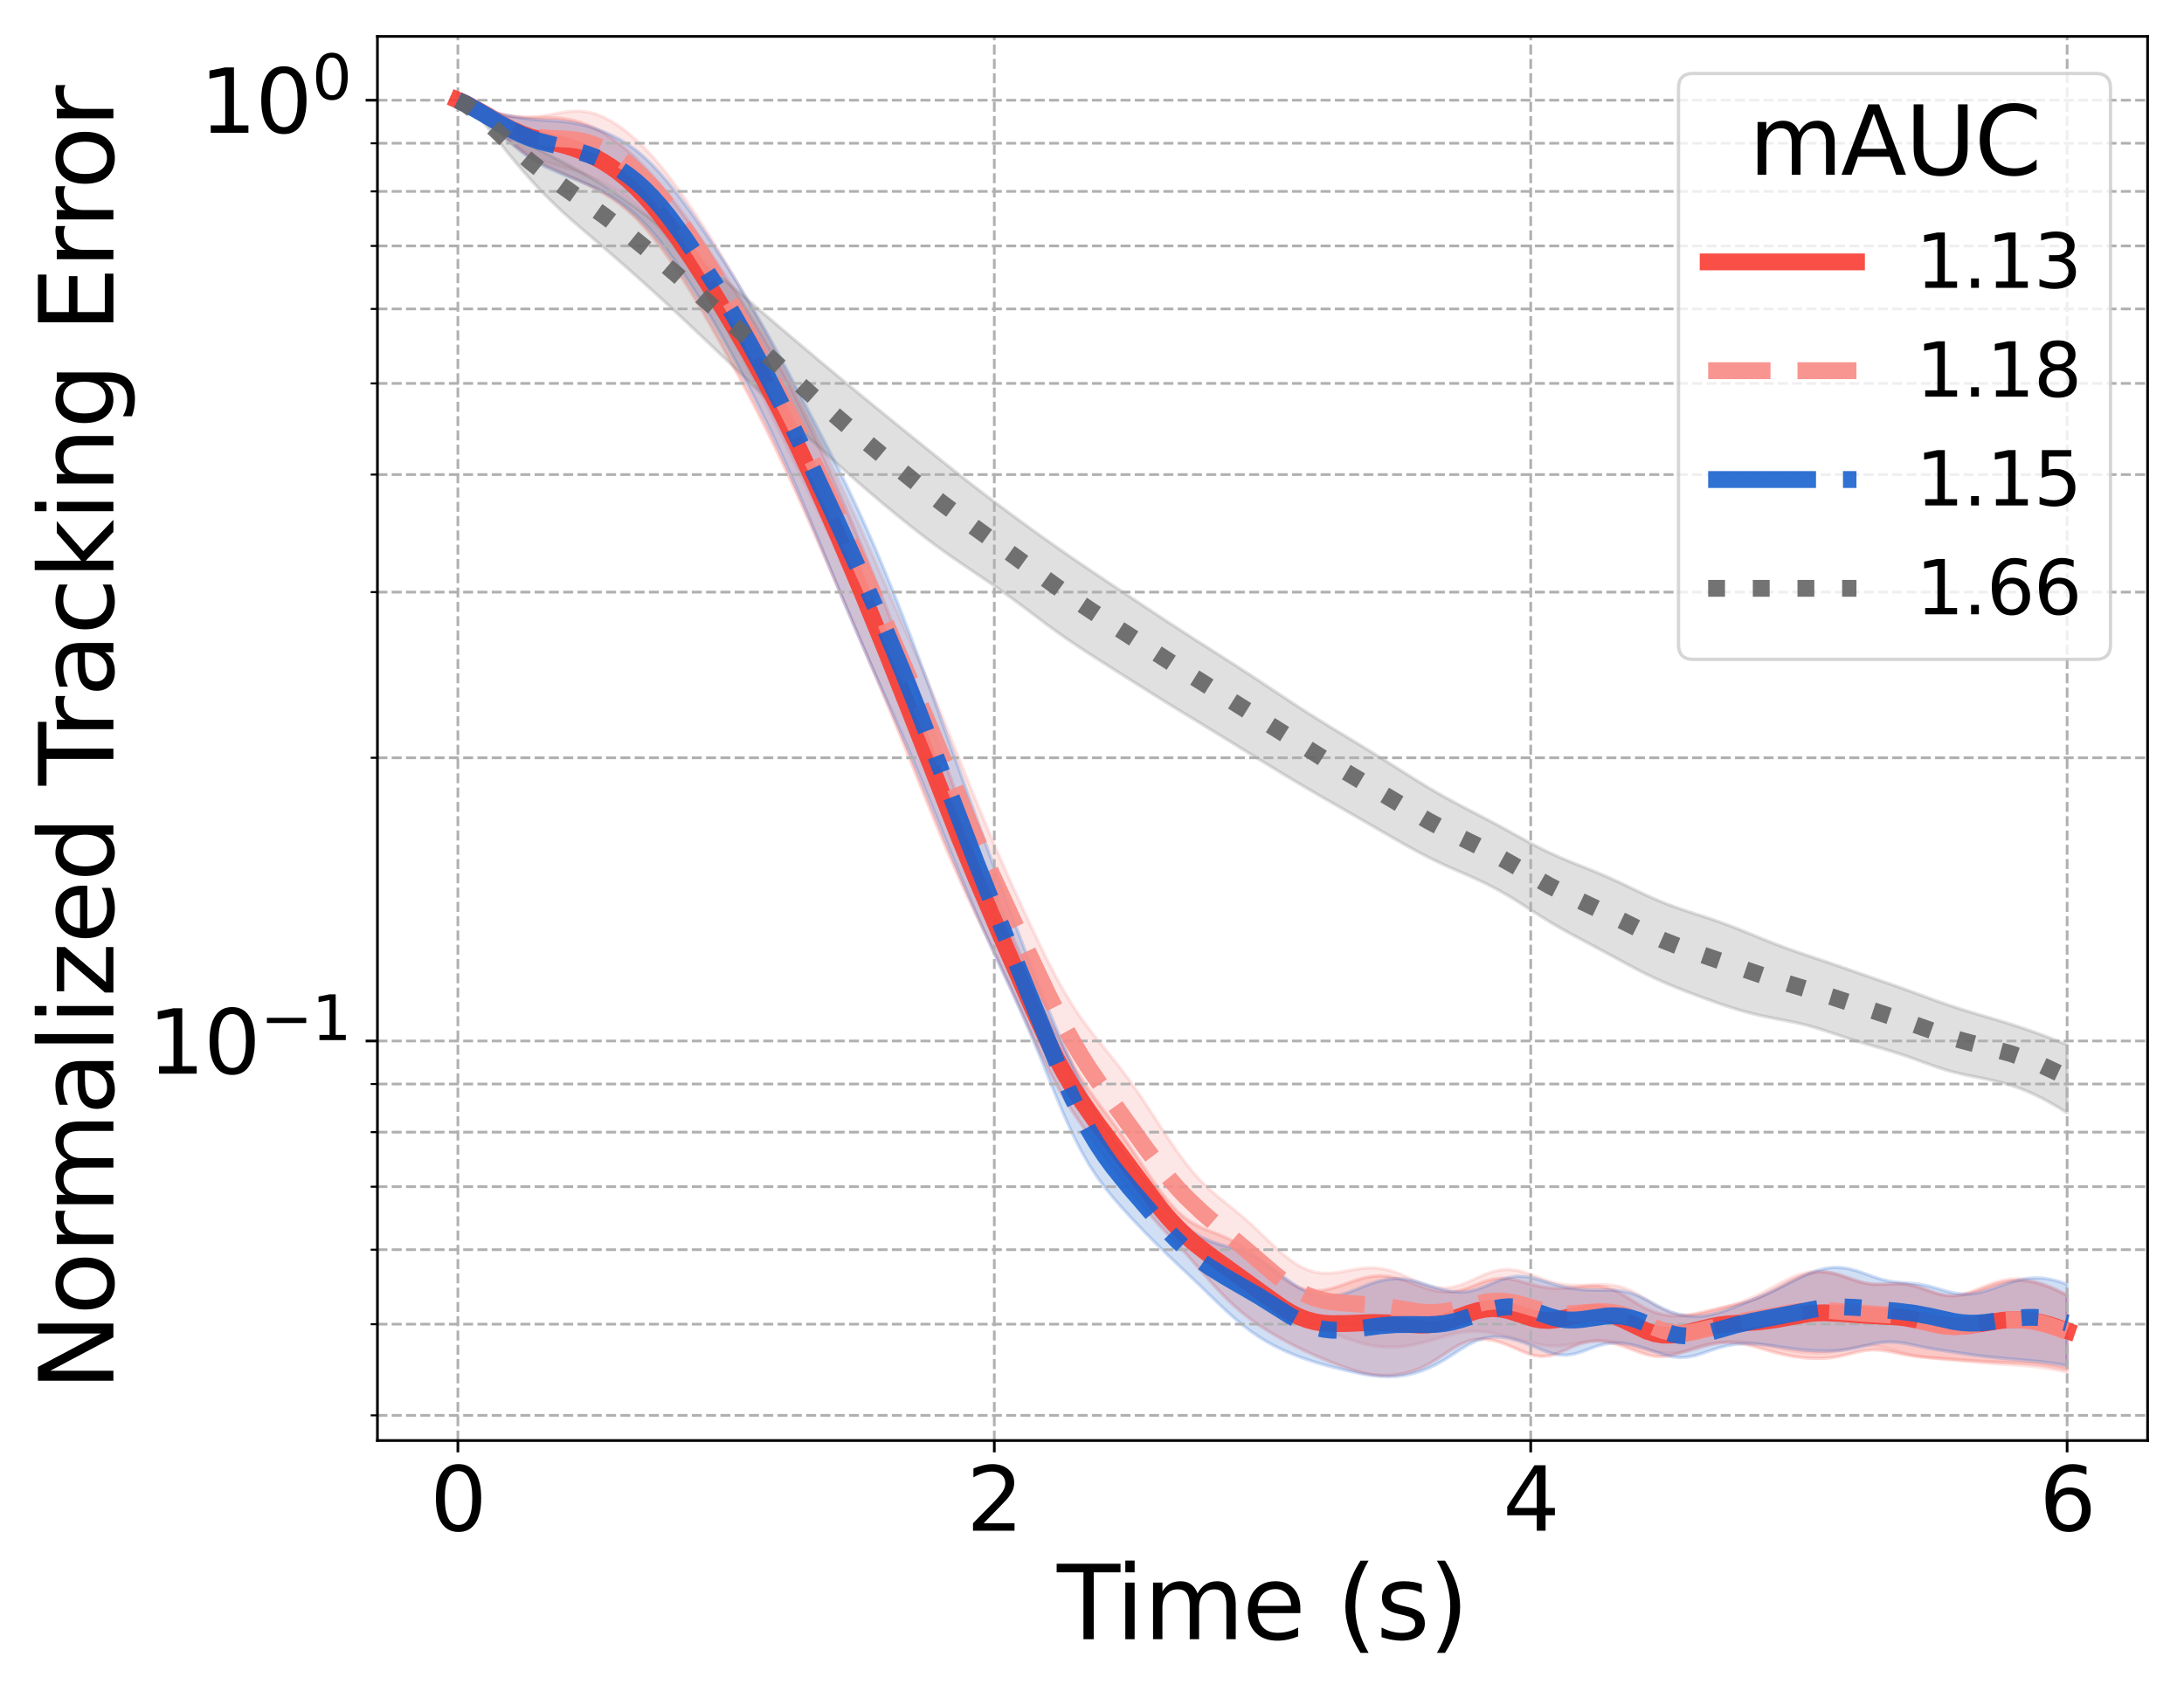 <?xml version="1.0" encoding="utf-8" standalone="no"?>
<!DOCTYPE svg PUBLIC "-//W3C//DTD SVG 1.1//EN"
  "http://www.w3.org/Graphics/SVG/1.1/DTD/svg11.dtd">
<svg xmlns:xlink="http://www.w3.org/1999/xlink" width="648pt" height="504pt" viewBox="0 0 648 504" xmlns="http://www.w3.org/2000/svg" version="1.1">
 <defs>
  <style type="text/css">*{stroke-linejoin: round; stroke-linecap: butt}</style>
 </defs>
 <g id="figure_1">
  <g id="patch_1">
   <path d="M 0 504 
L 648 504 
L 648 0 
L 0 0 
z
" style="fill: #ffffff"/>
  </g>
  <g id="axes_1">
   <g id="patch_2">
    <path d="M 111.984 427.48 
L 637.2 427.48 
L 637.2 10.8 
L 111.984 10.8 
z
" style="fill: #ffffff"/>
   </g>
   <g id="FillBetweenPolyCollection_1">
    <defs>
     <path id="mc23a9d5ef7" d="M 135.858 -474.26 
L 135.858 -474.26 
L 138.257 -472.966 
L 140.656 -471.379 
L 143.056 -469.51 
L 145.455 -467.441 
L 147.854 -465.257 
L 150.254 -463.058 
L 152.653 -460.947 
L 155.052 -459.012 
L 157.452 -457.323 
L 159.851 -455.913 
L 162.25 -454.712 
L 164.65 -453.646 
L 167.049 -452.583 
L 169.448 -451.52 
L 171.848 -450.424 
L 174.247 -449.255 
L 176.646 -448.025 
L 179.046 -446.666 
L 181.445 -445.176 
L 183.844 -443.46 
L 186.244 -441.5 
L 188.643 -439.275 
L 191.042 -436.749 
L 193.442 -433.946 
L 195.841 -430.89 
L 198.241 -427.61 
L 200.64 -424.128 
L 203.039 -420.456 
L 205.439 -416.607 
L 207.838 -412.601 
L 210.237 -408.466 
L 212.637 -404.233 
L 215.036 -399.928 
L 217.435 -395.574 
L 219.835 -391.149 
L 222.234 -386.627 
L 224.633 -381.989 
L 227.033 -377.227 
L 229.432 -372.345 
L 231.831 -367.337 
L 234.231 -362.204 
L 236.63 -356.956 
L 239.029 -351.608 
L 241.429 -346.182 
L 243.828 -340.7 
L 246.227 -335.181 
L 248.627 -329.64 
L 251.026 -324.065 
L 253.425 -318.455 
L 255.825 -312.81 
L 258.224 -307.131 
L 260.623 -301.419 
L 263.023 -295.671 
L 265.422 -289.864 
L 267.821 -283.99 
L 270.221 -278.054 
L 272.62 -272.082 
L 275.019 -266.118 
L 277.419 -260.217 
L 279.818 -254.434 
L 282.217 -248.807 
L 284.617 -243.358 
L 287.016 -238.086 
L 289.415 -232.964 
L 291.815 -227.942 
L 294.214 -222.957 
L 296.613 -217.939 
L 299.013 -212.832 
L 301.412 -207.605 
L 303.812 -202.279 
L 306.211 -196.934 
L 308.61 -191.706 
L 311.01 -186.743 
L 313.409 -182.155 
L 315.808 -177.975 
L 318.208 -174.162 
L 320.607 -170.62 
L 323.006 -167.241 
L 325.406 -163.945 
L 327.805 -160.69 
L 330.204 -157.465 
L 332.604 -154.277 
L 335.003 -151.143 
L 337.402 -148.091 
L 339.802 -145.155 
L 342.201 -142.363 
L 344.6 -139.718 
L 347 -137.174 
L 349.399 -134.641 
L 351.798 -132.032 
L 354.198 -129.324 
L 356.597 -126.568 
L 358.996 -123.841 
L 361.396 -121.22 
L 363.795 -118.759 
L 366.194 -116.49 
L 368.594 -114.425 
L 370.993 -112.552 
L 373.392 -110.851 
L 375.792 -109.289 
L 378.191 -107.837 
L 380.59 -106.472 
L 382.99 -105.186 
L 385.389 -103.977 
L 387.788 -102.844 
L 390.188 -101.775 
L 392.587 -100.755 
L 394.986 -99.774 
L 397.386 -98.836 
L 399.785 -97.965 
L 402.185 -97.196 
L 404.584 -96.569 
L 406.983 -96.116 
L 409.383 -95.861 
L 411.782 -95.817 
L 414.181 -95.991 
L 416.581 -96.394 
L 418.98 -97.043 
L 421.379 -97.957 
L 423.779 -99.145 
L 426.178 -100.576 
L 428.577 -102.159 
L 430.977 -103.732 
L 433.376 -105.095 
L 435.775 -106.072 
L 438.175 -106.575 
L 440.574 -106.614 
L 442.973 -106.255 
L 445.373 -105.577 
L 447.772 -104.665 
L 450.171 -103.62 
L 452.571 -102.593 
L 454.97 -101.797 
L 457.369 -101.45 
L 459.769 -101.664 
L 462.168 -102.387 
L 464.567 -103.421 
L 466.967 -104.499 
L 469.366 -105.374 
L 471.765 -105.896 
L 474.165 -106.025 
L 476.564 -105.8 
L 478.963 -105.294 
L 481.363 -104.575 
L 483.762 -103.713 
L 486.161 -102.809 
L 488.561 -102.021 
L 490.96 -101.523 
L 493.359 -101.433 
L 495.759 -101.758 
L 498.158 -102.399 
L 500.558 -103.205 
L 502.957 -104.019 
L 505.356 -104.726 
L 507.756 -105.253 
L 510.155 -105.569 
L 512.554 -105.66 
L 514.954 -105.525 
L 517.353 -105.175 
L 519.752 -104.64 
L 522.152 -103.98 
L 524.551 -103.27 
L 526.95 -102.591 
L 529.35 -102 
L 531.749 -101.528 
L 534.148 -101.184 
L 536.548 -100.966 
L 538.947 -100.877 
L 541.346 -100.938 
L 543.746 -101.175 
L 546.145 -101.599 
L 548.544 -102.168 
L 550.944 -102.771 
L 553.343 -103.248 
L 555.742 -103.454 
L 558.142 -103.337 
L 560.541 -102.966 
L 562.94 -102.474 
L 565.34 -101.992 
L 567.739 -101.601 
L 570.138 -101.321 
L 572.538 -101.127 
L 574.937 -100.966 
L 577.336 -100.803 
L 579.736 -100.629 
L 582.135 -100.455 
L 584.534 -100.288 
L 586.934 -100.131 
L 589.333 -99.986 
L 591.732 -99.858 
L 594.132 -99.752 
L 596.531 -99.662 
L 598.931 -99.568 
L 601.33 -99.44 
L 603.729 -99.244 
L 606.129 -98.957 
L 608.528 -98.576 
L 610.927 -98.116 
L 613.327 -97.608 
L 613.327 -119.574 
L 613.327 -119.574 
L 610.927 -120.766 
L 608.528 -121.822 
L 606.129 -122.709 
L 603.729 -123.396 
L 601.33 -123.848 
L 598.931 -124.027 
L 596.531 -123.909 
L 594.132 -123.494 
L 591.732 -122.824 
L 589.333 -121.979 
L 586.934 -121.079 
L 584.534 -120.266 
L 582.135 -119.681 
L 579.736 -119.442 
L 577.336 -119.611 
L 574.937 -120.165 
L 572.538 -120.973 
L 570.138 -121.825 
L 567.739 -122.517 
L 565.34 -122.923 
L 562.94 -123.031 
L 560.541 -122.941 
L 558.142 -122.832 
L 555.742 -122.904 
L 553.343 -123.284 
L 550.944 -123.963 
L 548.544 -124.804 
L 546.145 -125.621 
L 543.746 -126.245 
L 541.346 -126.556 
L 538.947 -126.488 
L 536.548 -126.026 
L 534.148 -125.202 
L 531.749 -124.092 
L 529.35 -122.803 
L 526.95 -121.457 
L 524.551 -120.173 
L 522.152 -119.045 
L 519.752 -118.126 
L 517.353 -117.41 
L 514.954 -116.84 
L 512.554 -116.333 
L 510.155 -115.814 
L 507.756 -115.248 
L 505.356 -114.656 
L 502.957 -114.106 
L 500.558 -113.687 
L 498.158 -113.48 
L 495.759 -113.54 
L 493.359 -113.9 
L 490.96 -114.581 
L 488.561 -115.591 
L 486.161 -116.899 
L 483.762 -118.395 
L 481.363 -119.876 
L 478.963 -121.118 
L 476.564 -121.96 
L 474.165 -122.361 
L 471.765 -122.388 
L 469.366 -122.189 
L 466.967 -121.924 
L 464.567 -121.724 
L 462.168 -121.668 
L 459.769 -121.8 
L 457.369 -122.137 
L 454.97 -122.671 
L 452.571 -123.34 
L 450.171 -124.017 
L 447.772 -124.521 
L 445.373 -124.688 
L 442.973 -124.434 
L 440.574 -123.786 
L 438.175 -122.88 
L 435.775 -121.925 
L 433.376 -121.143 
L 430.977 -120.689 
L 428.577 -120.619 
L 426.178 -120.918 
L 423.779 -121.522 
L 421.379 -122.338 
L 418.98 -123.247 
L 416.581 -124.117 
L 414.181 -124.825 
L 411.782 -125.277 
L 409.383 -125.418 
L 406.983 -125.237 
L 404.584 -124.763 
L 402.185 -124.06 
L 399.785 -123.223 
L 397.386 -122.366 
L 394.986 -121.616 
L 392.587 -121.099 
L 390.188 -120.929 
L 387.788 -121.186 
L 385.389 -121.914 
L 382.99 -123.105 
L 380.59 -124.702 
L 378.191 -126.592 
L 375.792 -128.624 
L 373.392 -130.644 
L 370.993 -132.52 
L 368.594 -134.171 
L 366.194 -135.569 
L 363.795 -136.733 
L 361.396 -137.728 
L 358.996 -138.651 
L 356.597 -139.636 
L 354.198 -140.836 
L 351.798 -142.412 
L 349.399 -144.485 
L 347 -147.082 
L 344.6 -150.124 
L 342.201 -153.48 
L 339.802 -157.014 
L 337.402 -160.6 
L 335.003 -164.136 
L 332.604 -167.556 
L 330.204 -170.848 
L 327.805 -174.058 
L 325.406 -177.285 
L 323.006 -180.657 
L 320.607 -184.295 
L 318.208 -188.278 
L 315.808 -192.622 
L 313.409 -197.299 
L 311.01 -202.256 
L 308.61 -207.435 
L 306.211 -212.788 
L 303.812 -218.283 
L 301.412 -223.899 
L 299.013 -229.628 
L 296.613 -235.471 
L 294.214 -241.431 
L 291.815 -247.507 
L 289.415 -253.694 
L 287.016 -259.979 
L 284.617 -266.341 
L 282.217 -272.759 
L 279.818 -279.206 
L 277.419 -285.66 
L 275.019 -292.101 
L 272.62 -298.505 
L 270.221 -304.855 
L 267.821 -311.141 
L 265.422 -317.356 
L 263.023 -323.499 
L 260.623 -329.572 
L 258.224 -335.583 
L 255.825 -341.52 
L 253.425 -347.369 
L 251.026 -353.117 
L 248.627 -358.752 
L 246.227 -364.268 
L 243.828 -369.683 
L 241.429 -374.966 
L 239.029 -380.085 
L 236.63 -385.019 
L 234.231 -389.767 
L 231.831 -394.338 
L 229.432 -398.731 
L 227.033 -402.954 
L 224.633 -407.025 
L 222.234 -410.962 
L 219.835 -414.803 
L 217.435 -418.581 
L 215.036 -422.307 
L 212.637 -426 
L 210.237 -429.641 
L 207.838 -433.206 
L 205.439 -436.668 
L 203.039 -440.01 
L 200.64 -443.217 
L 198.241 -446.284 
L 195.841 -449.202 
L 193.442 -451.971 
L 191.042 -454.575 
L 188.643 -456.997 
L 186.244 -459.22 
L 183.844 -461.221 
L 181.445 -462.992 
L 179.046 -464.547 
L 176.646 -465.871 
L 174.247 -466.958 
L 171.848 -467.805 
L 169.448 -468.42 
L 167.049 -468.829 
L 164.65 -469.045 
L 162.25 -469.106 
L 159.851 -469.101 
L 157.452 -469.098 
L 155.052 -469.182 
L 152.653 -469.391 
L 150.254 -469.732 
L 147.854 -470.237 
L 145.455 -470.909 
L 143.056 -471.706 
L 140.656 -472.568 
L 138.257 -473.459 
L 135.858 -474.26 
z
" style="stroke: #f83c32; stroke-opacity: 0.2"/>
    </defs>
    <g clip-path="url(#pbda26c8b94)">
     <use xlink:href="#mc23a9d5ef7" x="0" y="504" style="fill: #f83c32; fill-opacity: 0.2; stroke: #f83c32; stroke-opacity: 0.2"/>
    </g>
   </g>
   <g id="FillBetweenPolyCollection_2">
    <defs>
     <path id="m3f2d0e4896" d="M 135.858 -474.26 
L 135.858 -474.26 
L 138.257 -472.915 
L 140.656 -471.24 
L 143.056 -469.302 
L 145.455 -467.213 
L 147.854 -465.086 
L 150.254 -463.028 
L 152.653 -461.116 
L 155.052 -459.418 
L 157.452 -457.999 
L 159.851 -456.839 
L 162.25 -455.906 
L 164.65 -455.153 
L 167.049 -454.442 
L 169.448 -453.702 
L 171.848 -452.889 
L 174.247 -451.964 
L 176.646 -450.916 
L 179.046 -449.733 
L 181.445 -448.417 
L 183.844 -446.933 
L 186.244 -445.237 
L 188.643 -443.315 
L 191.042 -441.154 
L 193.442 -438.737 
L 195.841 -436.065 
L 198.241 -433.161 
L 200.64 -430.04 
L 203.039 -426.733 
L 205.439 -423.261 
L 207.838 -419.621 
L 210.237 -415.806 
L 212.637 -411.814 
L 215.036 -407.648 
L 217.435 -403.309 
L 219.835 -398.807 
L 222.234 -394.17 
L 224.633 -389.427 
L 227.033 -384.604 
L 229.432 -379.725 
L 231.831 -374.81 
L 234.231 -369.87 
L 236.63 -364.914 
L 239.029 -359.951 
L 241.429 -354.993 
L 243.828 -349.967 
L 246.227 -344.846 
L 248.627 -339.626 
L 251.026 -334.302 
L 253.425 -328.872 
L 255.825 -323.368 
L 258.224 -317.804 
L 260.623 -312.175 
L 263.023 -306.47 
L 265.422 -300.681 
L 267.821 -294.804 
L 270.221 -288.844 
L 272.62 -282.883 
L 275.019 -276.945 
L 277.419 -271.051 
L 279.818 -265.232 
L 282.217 -259.521 
L 284.617 -253.948 
L 287.016 -248.536 
L 289.415 -243.291 
L 291.815 -238.199 
L 294.214 -233.226 
L 296.613 -228.323 
L 299.013 -223.438 
L 301.412 -218.526 
L 303.812 -213.563 
L 306.211 -208.52 
L 308.61 -203.402 
L 311.01 -198.261 
L 313.409 -193.168 
L 315.808 -188.191 
L 318.208 -183.379 
L 320.607 -178.76 
L 323.006 -174.341 
L 325.406 -170.12 
L 327.805 -166.087 
L 330.204 -162.232 
L 332.604 -158.553 
L 335.003 -155.064 
L 337.402 -151.792 
L 339.802 -148.779 
L 342.201 -146.065 
L 344.6 -143.669 
L 347 -141.577 
L 349.399 -139.732 
L 351.798 -138.04 
L 354.198 -136.386 
L 356.597 -134.666 
L 358.996 -132.817 
L 361.396 -130.833 
L 363.795 -128.758 
L 366.194 -126.658 
L 368.594 -124.591 
L 370.993 -122.597 
L 373.392 -120.695 
L 375.792 -118.89 
L 378.191 -117.183 
L 380.59 -115.585 
L 382.99 -114.113 
L 385.389 -112.786 
L 387.788 -111.6 
L 390.188 -110.528 
L 392.587 -109.529 
L 394.986 -108.569 
L 397.386 -107.639 
L 399.785 -106.754 
L 402.185 -105.949 
L 404.584 -105.262 
L 406.983 -104.728 
L 409.383 -104.376 
L 411.782 -104.218 
L 414.181 -104.254 
L 416.581 -104.475 
L 418.98 -104.862 
L 421.379 -105.389 
L 423.779 -106.027 
L 426.178 -106.735 
L 428.577 -107.452 
L 430.977 -108.102 
L 433.376 -108.605 
L 435.775 -108.898 
L 438.175 -108.954 
L 440.574 -108.778 
L 442.973 -108.401 
L 445.373 -107.872 
L 447.772 -107.245 
L 450.171 -106.577 
L 452.571 -105.926 
L 454.97 -105.351 
L 457.369 -104.905 
L 459.769 -104.637 
L 462.168 -104.595 
L 464.567 -104.796 
L 466.967 -105.196 
L 469.366 -105.672 
L 471.765 -106.067 
L 474.165 -106.249 
L 476.564 -106.16 
L 478.963 -105.813 
L 481.363 -105.273 
L 483.762 -104.621 
L 486.161 -103.949 
L 488.561 -103.337 
L 490.96 -102.849 
L 493.359 -102.532 
L 495.759 -102.429 
L 498.158 -102.577 
L 500.558 -102.977 
L 502.957 -103.571 
L 505.356 -104.257 
L 507.756 -104.916 
L 510.155 -105.449 
L 512.554 -105.792 
L 514.954 -105.917 
L 517.353 -105.824 
L 519.752 -105.537 
L 522.152 -105.103 
L 524.551 -104.587 
L 526.95 -104.055 
L 529.35 -103.562 
L 531.749 -103.142 
L 534.148 -102.813 
L 536.548 -102.588 
L 538.947 -102.487 
L 541.346 -102.544 
L 543.746 -102.792 
L 546.145 -103.229 
L 548.544 -103.788 
L 550.944 -104.324 
L 553.343 -104.658 
L 555.742 -104.653 
L 558.142 -104.3 
L 560.541 -103.704 
L 562.94 -103.017 
L 565.34 -102.366 
L 567.739 -101.822 
L 570.138 -101.402 
L 572.538 -101.078 
L 574.937 -100.808 
L 577.336 -100.567 
L 579.736 -100.344 
L 582.135 -100.135 
L 584.534 -99.932 
L 586.934 -99.73 
L 589.333 -99.53 
L 591.732 -99.341 
L 594.132 -99.171 
L 596.531 -99.017 
L 598.931 -98.863 
L 601.33 -98.682 
L 603.729 -98.447 
L 606.129 -98.138 
L 608.528 -97.754 
L 610.927 -97.309 
L 613.327 -96.824 
L 613.327 -119.733 
L 613.327 -119.733 
L 610.927 -120.974 
L 608.528 -122.09 
L 606.129 -123.039 
L 603.729 -123.786 
L 601.33 -124.293 
L 598.931 -124.524 
L 596.531 -124.447 
L 594.132 -124.058 
L 591.732 -123.387 
L 589.333 -122.506 
L 586.934 -121.531 
L 584.534 -120.603 
L 582.135 -119.873 
L 579.736 -119.474 
L 577.336 -119.489 
L 574.937 -119.925 
L 572.538 -120.681 
L 570.138 -121.566 
L 567.739 -122.357 
L 565.34 -122.888 
L 562.94 -123.1 
L 560.541 -123.051 
L 558.142 -122.898 
L 555.742 -122.854 
L 553.343 -123.098 
L 550.944 -123.678 
L 548.544 -124.497 
L 546.145 -125.373 
L 543.746 -126.125 
L 541.346 -126.614 
L 538.947 -126.755 
L 536.548 -126.513 
L 534.148 -125.902 
L 531.749 -124.976 
L 529.35 -123.821 
L 526.95 -122.542 
L 524.551 -121.243 
L 522.152 -120.01 
L 519.752 -118.894 
L 517.353 -117.907 
L 514.954 -117.027 
L 512.554 -116.222 
L 510.155 -115.474 
L 507.756 -114.797 
L 505.356 -114.233 
L 502.957 -113.842 
L 500.558 -113.699 
L 498.158 -113.882 
L 495.759 -114.458 
L 493.359 -115.45 
L 490.96 -116.788 
L 488.561 -118.307 
L 486.161 -119.792 
L 483.762 -121.057 
L 481.363 -121.985 
L 478.963 -122.54 
L 476.564 -122.766 
L 474.165 -122.769 
L 471.765 -122.673 
L 469.366 -122.59 
L 466.967 -122.6 
L 464.567 -122.761 
L 462.168 -123.128 
L 459.769 -123.733 
L 457.369 -124.551 
L 454.97 -125.475 
L 452.571 -126.341 
L 450.171 -126.987 
L 447.772 -127.287 
L 445.373 -127.175 
L 442.973 -126.655 
L 440.574 -125.799 
L 438.175 -124.737 
L 435.775 -123.636 
L 433.376 -122.673 
L 430.977 -122.005 
L 428.577 -121.734 
L 426.178 -121.893 
L 423.779 -122.448 
L 421.379 -123.311 
L 418.98 -124.351 
L 416.581 -125.422 
L 414.181 -126.385 
L 411.782 -127.131 
L 409.383 -127.596 
L 406.983 -127.76 
L 404.584 -127.649 
L 402.185 -127.327 
L 399.785 -126.891 
L 397.386 -126.461 
L 394.986 -126.169 
L 392.587 -126.14 
L 390.188 -126.472 
L 387.788 -127.218 
L 385.389 -128.388 
L 382.99 -129.955 
L 380.59 -131.859 
L 378.191 -134.012 
L 375.792 -136.301 
L 373.392 -138.613 
L 370.993 -140.854 
L 368.594 -142.974 
L 366.194 -144.971 
L 363.795 -146.896 
L 361.396 -148.838 
L 358.996 -150.913 
L 356.597 -153.229 
L 354.198 -155.857 
L 351.798 -158.818 
L 349.399 -162.079 
L 347 -165.575 
L 344.6 -169.223 
L 342.201 -172.927 
L 339.802 -176.597 
L 337.402 -180.153 
L 335.003 -183.543 
L 332.604 -186.751 
L 330.204 -189.801 
L 327.805 -192.758 
L 325.406 -195.715 
L 323.006 -198.784 
L 320.607 -202.073 
L 318.208 -205.668 
L 315.808 -209.618 
L 313.409 -213.924 
L 311.01 -218.548 
L 308.61 -223.417 
L 306.211 -228.454 
L 303.812 -233.604 
L 301.412 -238.847 
L 299.013 -244.189 
L 296.613 -249.644 
L 294.214 -255.224 
L 291.815 -260.936 
L 289.415 -266.77 
L 287.016 -272.702 
L 284.617 -278.695 
L 282.217 -284.698 
L 279.818 -290.662 
L 277.419 -296.537 
L 275.019 -302.285 
L 272.62 -307.883 
L 270.221 -313.33 
L 267.821 -318.671 
L 265.422 -324.118 
L 263.023 -329.627 
L 260.623 -335.15 
L 258.224 -340.639 
L 255.825 -346.054 
L 253.425 -351.365 
L 251.026 -356.6 
L 248.627 -361.844 
L 246.227 -367.046 
L 243.828 -372.164 
L 241.429 -377.177 
L 239.029 -382.09 
L 236.63 -386.93 
L 234.231 -391.68 
L 231.831 -396.328 
L 229.432 -400.878 
L 227.033 -405.335 
L 224.633 -409.712 
L 222.234 -414.01 
L 219.835 -418.237 
L 217.435 -422.399 
L 215.036 -426.499 
L 212.637 -430.513 
L 210.237 -434.41 
L 207.838 -438.172 
L 205.439 -441.797 
L 203.039 -445.293 
L 200.64 -448.666 
L 198.241 -451.887 
L 195.841 -454.912 
L 193.442 -457.702 
L 191.042 -460.25 
L 188.643 -462.56 
L 186.244 -464.622 
L 183.844 -466.429 
L 181.445 -467.982 
L 179.046 -469.25 
L 176.646 -470.191 
L 174.247 -470.785 
L 171.848 -471.034 
L 169.448 -470.975 
L 167.049 -470.681 
L 164.65 -470.231 
L 162.25 -469.767 
L 159.851 -469.423 
L 157.452 -469.234 
L 155.052 -469.241 
L 152.653 -469.444 
L 150.254 -469.807 
L 147.854 -470.329 
L 145.455 -470.999 
L 143.056 -471.777 
L 140.656 -472.616 
L 138.257 -473.473 
L 135.858 -474.26 
z
" style="stroke: #f88a84; stroke-opacity: 0.2"/>
    </defs>
    <g clip-path="url(#pbda26c8b94)">
     <use xlink:href="#m3f2d0e4896" x="0" y="504" style="fill: #f88a84; fill-opacity: 0.2; stroke: #f88a84; stroke-opacity: 0.2"/>
    </g>
   </g>
   <g id="FillBetweenPolyCollection_3">
    <defs>
     <path id="m67ba112604" d="M 135.858 -474.26 
L 135.858 -474.26 
L 138.257 -472.865 
L 140.656 -471.117 
L 143.056 -469.103 
L 145.455 -466.952 
L 147.854 -464.786 
L 150.254 -462.647 
L 152.653 -460.586 
L 155.052 -458.665 
L 157.452 -456.957 
L 159.851 -455.505 
L 162.25 -454.292 
L 164.65 -453.225 
L 167.049 -452.211 
L 169.448 -451.234 
L 171.848 -450.276 
L 174.247 -449.288 
L 176.646 -448.24 
L 179.046 -447.06 
L 181.445 -445.698 
L 183.844 -444.114 
L 186.244 -442.29 
L 188.643 -440.221 
L 191.042 -437.894 
L 193.442 -435.297 
L 195.841 -432.433 
L 198.241 -429.325 
L 200.64 -425.999 
L 203.039 -422.489 
L 205.439 -418.812 
L 207.838 -414.983 
L 210.237 -411.015 
L 212.637 -406.921 
L 215.036 -402.695 
L 217.435 -398.334 
L 219.835 -393.838 
L 222.234 -389.209 
L 224.633 -384.447 
L 227.033 -379.549 
L 229.432 -374.514 
L 231.831 -369.326 
L 234.231 -363.98 
L 236.63 -358.49 
L 239.029 -352.875 
L 241.429 -347.154 
L 243.828 -341.355 
L 246.227 -335.517 
L 248.627 -329.686 
L 251.026 -323.907 
L 253.425 -318.218 
L 255.825 -312.635 
L 258.224 -307.163 
L 260.623 -301.77 
L 263.023 -296.412 
L 265.422 -291.029 
L 267.821 -285.574 
L 270.221 -280.006 
L 272.62 -274.305 
L 275.019 -268.484 
L 277.419 -262.579 
L 279.818 -256.648 
L 282.217 -250.749 
L 284.617 -244.923 
L 287.016 -239.192 
L 289.415 -233.582 
L 291.815 -228.109 
L 294.214 -222.767 
L 296.613 -217.523 
L 299.013 -212.322 
L 301.412 -207.088 
L 303.812 -201.723 
L 306.211 -196.148 
L 308.61 -190.36 
L 311.01 -184.435 
L 313.409 -178.526 
L 315.808 -172.83 
L 318.208 -167.537 
L 320.607 -162.772 
L 323.006 -158.573 
L 325.406 -154.891 
L 327.805 -151.627 
L 330.204 -148.665 
L 332.604 -145.9 
L 335.003 -143.26 
L 337.402 -140.7 
L 339.802 -138.201 
L 342.201 -135.759 
L 344.6 -133.377 
L 347 -131.056 
L 349.399 -128.782 
L 351.798 -126.525 
L 354.198 -124.251 
L 356.597 -121.941 
L 358.996 -119.607 
L 361.396 -117.287 
L 363.795 -115.027 
L 366.194 -112.873 
L 368.594 -110.863 
L 370.993 -109.023 
L 373.392 -107.365 
L 375.792 -105.888 
L 378.191 -104.576 
L 380.59 -103.408 
L 382.99 -102.358 
L 385.389 -101.407 
L 387.788 -100.544 
L 390.188 -99.766 
L 392.587 -99.061 
L 394.986 -98.414 
L 397.386 -97.806 
L 399.785 -97.229 
L 402.185 -96.689 
L 404.584 -96.21 
L 406.983 -95.823 
L 409.383 -95.562 
L 411.782 -95.46 
L 414.181 -95.54 
L 416.581 -95.818 
L 418.98 -96.307 
L 421.379 -97.016 
L 423.779 -97.95 
L 426.178 -99.11 
L 428.577 -100.475 
L 430.977 -101.99 
L 433.376 -103.549 
L 435.775 -104.998 
L 438.175 -106.169 
L 440.574 -106.939 
L 442.973 -107.277 
L 445.373 -107.224 
L 447.772 -106.851 
L 450.171 -106.227 
L 452.571 -105.41 
L 454.97 -104.46 
L 457.369 -103.467 
L 459.769 -102.58 
L 462.168 -101.985 
L 464.567 -101.835 
L 466.967 -102.169 
L 469.366 -102.886 
L 471.765 -103.784 
L 474.165 -104.629 
L 476.564 -105.231 
L 478.963 -105.495 
L 481.363 -105.419 
L 483.762 -105.055 
L 486.161 -104.468 
L 488.561 -103.719 
L 490.96 -102.884 
L 493.359 -102.074 
L 495.759 -101.447 
L 498.158 -101.148 
L 500.558 -101.254 
L 502.957 -101.735 
L 505.356 -102.474 
L 507.756 -103.308 
L 510.155 -104.081 
L 512.554 -104.688 
L 514.954 -105.085 
L 517.353 -105.27 
L 519.752 -105.267 
L 522.152 -105.109 
L 524.551 -104.835 
L 526.95 -104.491 
L 529.35 -104.128 
L 531.749 -103.789 
L 534.148 -103.505 
L 536.548 -103.292 
L 538.947 -103.155 
L 541.346 -103.097 
L 543.746 -103.135 
L 546.145 -103.295 
L 548.544 -103.602 
L 550.944 -104.059 
L 553.343 -104.62 
L 555.742 -105.183 
L 558.142 -105.612 
L 560.541 -105.789 
L 562.94 -105.674 
L 565.34 -105.321 
L 567.739 -104.841 
L 570.138 -104.34 
L 572.538 -103.883 
L 574.937 -103.483 
L 577.336 -103.117 
L 579.736 -102.754 
L 582.135 -102.387 
L 584.534 -102.032 
L 586.934 -101.71 
L 589.333 -101.427 
L 591.732 -101.174 
L 594.132 -100.941 
L 596.531 -100.723 
L 598.931 -100.514 
L 601.33 -100.307 
L 603.729 -100.088 
L 606.129 -99.835 
L 608.528 -99.529 
L 610.927 -99.158 
L 613.327 -98.721 
L 613.327 -122.86 
L 613.327 -122.86 
L 610.927 -123.707 
L 608.528 -124.329 
L 606.129 -124.698 
L 603.729 -124.791 
L 601.33 -124.602 
L 598.931 -124.147 
L 596.531 -123.469 
L 594.132 -122.645 
L 591.732 -121.773 
L 589.333 -120.968 
L 586.934 -120.342 
L 584.534 -119.991 
L 582.135 -119.974 
L 579.736 -120.296 
L 577.336 -120.887 
L 574.937 -121.602 
L 572.538 -122.278 
L 570.138 -122.794 
L 567.739 -123.117 
L 565.34 -123.307 
L 562.94 -123.493 
L 560.541 -123.822 
L 558.142 -124.384 
L 555.742 -125.16 
L 553.343 -126.036 
L 550.944 -126.863 
L 548.544 -127.503 
L 546.145 -127.858 
L 543.746 -127.878 
L 541.346 -127.553 
L 538.947 -126.907 
L 536.548 -125.998 
L 534.148 -124.899 
L 531.749 -123.699 
L 529.35 -122.477 
L 526.95 -121.296 
L 524.551 -120.189 
L 522.152 -119.155 
L 519.752 -118.169 
L 517.353 -117.203 
L 514.954 -116.247 
L 512.554 -115.331 
L 510.155 -114.515 
L 507.756 -113.876 
L 505.356 -113.473 
L 502.957 -113.342 
L 500.558 -113.501 
L 498.158 -113.957 
L 495.759 -114.712 
L 493.359 -115.743 
L 490.96 -116.975 
L 488.561 -118.263 
L 486.161 -119.428 
L 483.762 -120.318 
L 481.363 -120.869 
L 478.963 -121.114 
L 476.564 -121.162 
L 474.165 -121.147 
L 471.765 -121.178 
L 469.366 -121.316 
L 466.967 -121.588 
L 464.567 -122.006 
L 462.168 -122.574 
L 459.769 -123.27 
L 457.369 -124.025 
L 454.97 -124.71 
L 452.571 -125.167 
L 450.171 -125.265 
L 447.772 -124.945 
L 445.373 -124.242 
L 442.973 -123.279 
L 440.574 -122.248 
L 438.175 -121.359 
L 435.775 -120.774 
L 433.376 -120.561 
L 430.977 -120.709 
L 428.577 -121.159 
L 426.178 -121.826 
L 423.779 -122.603 
L 421.379 -123.371 
L 418.98 -124.013 
L 416.581 -124.431 
L 414.181 -124.561 
L 411.782 -124.376 
L 409.383 -123.89 
L 406.983 -123.151 
L 404.584 -122.243 
L 402.185 -121.273 
L 399.785 -120.365 
L 397.386 -119.648 
L 394.986 -119.241 
L 392.587 -119.234 
L 390.188 -119.68 
L 387.788 -120.585 
L 385.389 -121.901 
L 382.99 -123.53 
L 380.59 -125.334 
L 378.191 -127.158 
L 375.792 -128.869 
L 373.392 -130.374 
L 370.993 -131.63 
L 368.594 -132.644 
L 366.194 -133.465 
L 363.795 -134.173 
L 361.396 -134.88 
L 358.996 -135.71 
L 356.597 -136.791 
L 354.198 -138.227 
L 351.798 -140.075 
L 349.399 -142.323 
L 347 -144.902 
L 344.6 -147.711 
L 342.201 -150.65 
L 339.802 -153.644 
L 337.402 -156.656 
L 335.003 -159.7 
L 332.604 -162.835 
L 330.204 -166.15 
L 327.805 -169.739 
L 325.406 -173.677 
L 323.006 -178.004 
L 320.607 -182.72 
L 318.208 -187.793 
L 315.808 -193.172 
L 313.409 -198.794 
L 311.01 -204.602 
L 308.61 -210.554 
L 306.211 -216.627 
L 303.812 -222.818 
L 301.412 -229.131 
L 299.013 -235.572 
L 296.613 -242.12 
L 294.214 -248.743 
L 291.815 -255.413 
L 289.415 -262.106 
L 287.016 -268.808 
L 284.617 -275.509 
L 282.217 -282.204 
L 279.818 -288.896 
L 277.419 -295.57 
L 275.019 -302.192 
L 272.62 -308.711 
L 270.221 -315.091 
L 267.821 -321.315 
L 265.422 -327.389 
L 263.023 -333.316 
L 260.623 -339.072 
L 258.224 -344.642 
L 255.825 -350.025 
L 253.425 -355.23 
L 251.026 -360.254 
L 248.627 -365.123 
L 246.227 -369.879 
L 243.828 -374.548 
L 241.429 -379.173 
L 239.029 -383.773 
L 236.63 -388.338 
L 234.231 -392.867 
L 231.831 -397.348 
L 229.432 -401.75 
L 227.033 -406.05 
L 224.633 -410.241 
L 222.234 -414.327 
L 219.835 -418.32 
L 217.435 -422.228 
L 215.036 -426.037 
L 212.637 -429.742 
L 210.237 -433.349 
L 207.838 -436.879 
L 205.439 -440.315 
L 203.039 -443.629 
L 200.64 -446.802 
L 198.241 -449.807 
L 195.841 -452.604 
L 193.442 -455.16 
L 191.042 -457.449 
L 188.643 -459.455 
L 186.244 -461.179 
L 183.844 -462.645 
L 181.445 -463.884 
L 179.046 -464.935 
L 176.646 -465.824 
L 174.247 -466.565 
L 171.848 -467.156 
L 169.448 -467.606 
L 167.049 -467.92 
L 164.65 -468.13 
L 162.25 -468.257 
L 159.851 -468.401 
L 157.452 -468.615 
L 155.052 -468.924 
L 152.653 -469.318 
L 150.254 -469.763 
L 147.854 -470.3 
L 145.455 -470.951 
L 143.056 -471.709 
L 140.656 -472.551 
L 138.257 -473.444 
L 135.858 -474.26 
z
" style="stroke: #1a62cf; stroke-opacity: 0.2"/>
    </defs>
    <g clip-path="url(#pbda26c8b94)">
     <use xlink:href="#m67ba112604" x="0" y="504" style="fill: #1a62cf; fill-opacity: 0.2; stroke: #1a62cf; stroke-opacity: 0.2"/>
    </g>
   </g>
   <g id="FillBetweenPolyCollection_4">
    <defs>
     <path id="m9c367df288" d="M 135.858 -474.26 
L 135.858 -474.26 
L 138.257 -472.729 
L 140.656 -470.638 
L 143.056 -468.1 
L 145.455 -465.242 
L 147.854 -462.215 
L 150.254 -459.18 
L 152.653 -456.225 
L 155.052 -453.387 
L 157.452 -450.675 
L 159.851 -448.073 
L 162.25 -445.6 
L 164.65 -443.249 
L 167.049 -440.999 
L 169.448 -438.843 
L 171.848 -436.749 
L 174.247 -434.696 
L 176.646 -432.651 
L 179.046 -430.598 
L 181.445 -428.528 
L 183.844 -426.44 
L 186.244 -424.332 
L 188.643 -422.204 
L 191.042 -420.056 
L 193.442 -417.889 
L 195.841 -415.701 
L 198.241 -413.494 
L 200.64 -411.269 
L 203.039 -409.026 
L 205.439 -406.769 
L 207.838 -404.499 
L 210.237 -402.218 
L 212.637 -399.93 
L 215.036 -397.638 
L 217.435 -395.345 
L 219.835 -393.053 
L 222.234 -390.765 
L 224.633 -388.482 
L 227.033 -386.206 
L 229.432 -383.938 
L 231.831 -381.677 
L 234.231 -379.424 
L 236.63 -377.181 
L 239.029 -374.948 
L 241.429 -372.726 
L 243.828 -370.519 
L 246.227 -368.328 
L 248.627 -366.159 
L 251.026 -364.012 
L 253.425 -361.891 
L 255.825 -359.798 
L 258.224 -357.733 
L 260.623 -355.696 
L 263.023 -353.686 
L 265.422 -351.705 
L 267.821 -349.752 
L 270.221 -347.831 
L 272.62 -345.946 
L 275.019 -344.103 
L 277.419 -342.308 
L 279.818 -340.561 
L 282.217 -338.861 
L 284.617 -337.2 
L 287.016 -335.567 
L 289.415 -333.949 
L 291.815 -332.33 
L 294.214 -330.694 
L 296.613 -329.028 
L 299.013 -327.324 
L 301.412 -325.576 
L 303.812 -323.79 
L 306.211 -321.977 
L 308.61 -320.164 
L 311.01 -318.375 
L 313.409 -316.627 
L 315.808 -314.927 
L 318.208 -313.278 
L 320.607 -311.673 
L 323.006 -310.106 
L 325.406 -308.564 
L 327.805 -307.038 
L 330.204 -305.518 
L 332.604 -303.999 
L 335.003 -302.479 
L 337.402 -300.961 
L 339.802 -299.446 
L 342.201 -297.94 
L 344.6 -296.445 
L 347 -294.962 
L 349.399 -293.488 
L 351.798 -292.021 
L 354.198 -290.556 
L 356.597 -289.092 
L 358.996 -287.625 
L 361.396 -286.155 
L 363.795 -284.681 
L 366.194 -283.206 
L 368.594 -281.729 
L 370.993 -280.251 
L 373.392 -278.774 
L 375.792 -277.3 
L 378.191 -275.831 
L 380.59 -274.37 
L 382.99 -272.923 
L 385.389 -271.493 
L 387.788 -270.08 
L 390.188 -268.682 
L 392.587 -267.297 
L 394.986 -265.919 
L 397.386 -264.544 
L 399.785 -263.167 
L 402.185 -261.787 
L 404.584 -260.403 
L 406.983 -259.015 
L 409.383 -257.625 
L 411.782 -256.237 
L 414.181 -254.856 
L 416.581 -253.491 
L 418.98 -252.153 
L 421.379 -250.857 
L 423.779 -249.614 
L 426.178 -248.432 
L 428.577 -247.309 
L 430.977 -246.235 
L 433.376 -245.189 
L 435.775 -244.143 
L 438.175 -243.068 
L 440.574 -241.935 
L 442.973 -240.723 
L 445.373 -239.421 
L 447.772 -238.029 
L 450.171 -236.555 
L 452.571 -235.023 
L 454.97 -233.47 
L 457.369 -231.94 
L 459.769 -230.461 
L 462.168 -229.044 
L 464.567 -227.687 
L 466.967 -226.376 
L 469.366 -225.091 
L 471.765 -223.814 
L 474.165 -222.533 
L 476.564 -221.242 
L 478.963 -219.942 
L 481.363 -218.641 
L 483.762 -217.352 
L 486.161 -216.093 
L 488.561 -214.882 
L 490.96 -213.732 
L 493.359 -212.645 
L 495.759 -211.617 
L 498.158 -210.638 
L 500.558 -209.697 
L 502.957 -208.785 
L 505.356 -207.894 
L 507.756 -207.024 
L 510.155 -206.177 
L 512.554 -205.364 
L 514.954 -204.595 
L 517.353 -203.885 
L 519.752 -203.243 
L 522.152 -202.671 
L 524.551 -202.159 
L 526.95 -201.689 
L 529.35 -201.232 
L 531.749 -200.756 
L 534.148 -200.229 
L 536.548 -199.629 
L 538.947 -198.948 
L 541.346 -198.196 
L 543.746 -197.398 
L 546.145 -196.587 
L 548.544 -195.793 
L 550.944 -195.035 
L 553.343 -194.317 
L 555.742 -193.625 
L 558.142 -192.939 
L 560.541 -192.234 
L 562.94 -191.49 
L 565.34 -190.695 
L 567.739 -189.852 
L 570.138 -188.978 
L 572.538 -188.102 
L 574.937 -187.265 
L 577.336 -186.501 
L 579.736 -185.831 
L 582.135 -185.252 
L 584.534 -184.742 
L 586.934 -184.265 
L 589.333 -183.782 
L 591.732 -183.257 
L 594.132 -182.659 
L 596.531 -181.963 
L 598.931 -181.153 
L 601.33 -180.216 
L 603.729 -179.148 
L 606.129 -177.954 
L 608.528 -176.645 
L 610.927 -175.241 
L 613.327 -173.764 
L 613.327 -193.947 
L 613.327 -193.947 
L 610.927 -194.924 
L 608.528 -195.867 
L 606.129 -196.775 
L 603.729 -197.649 
L 601.33 -198.493 
L 598.931 -199.304 
L 596.531 -200.083 
L 594.132 -200.831 
L 591.732 -201.553 
L 589.333 -202.26 
L 586.934 -202.966 
L 584.534 -203.686 
L 582.135 -204.43 
L 579.736 -205.206 
L 577.336 -206.017 
L 574.937 -206.861 
L 572.538 -207.731 
L 570.138 -208.616 
L 567.739 -209.502 
L 565.34 -210.376 
L 562.94 -211.233 
L 560.541 -212.075 
L 558.142 -212.908 
L 555.742 -213.741 
L 553.343 -214.579 
L 550.944 -215.422 
L 548.544 -216.266 
L 546.145 -217.104 
L 543.746 -217.931 
L 541.346 -218.746 
L 538.947 -219.551 
L 536.548 -220.354 
L 534.148 -221.168 
L 531.749 -222.003 
L 529.35 -222.871 
L 526.95 -223.776 
L 524.551 -224.719 
L 522.152 -225.691 
L 519.752 -226.677 
L 517.353 -227.659 
L 514.954 -228.618 
L 512.554 -229.541 
L 510.155 -230.417 
L 507.756 -231.249 
L 505.356 -232.044 
L 502.957 -232.822 
L 500.558 -233.605 
L 498.158 -234.418 
L 495.759 -235.283 
L 493.359 -236.214 
L 490.96 -237.219 
L 488.561 -238.292 
L 486.161 -239.417 
L 483.762 -240.569 
L 481.363 -241.72 
L 478.963 -242.843 
L 476.564 -243.92 
L 474.165 -244.947 
L 471.765 -245.931 
L 469.366 -246.888 
L 466.967 -247.843 
L 464.567 -248.823 
L 462.168 -249.849 
L 459.769 -250.94 
L 457.369 -252.104 
L 454.97 -253.337 
L 452.571 -254.627 
L 450.171 -255.95 
L 447.772 -257.281 
L 445.373 -258.599 
L 442.973 -259.892 
L 440.574 -261.16 
L 438.175 -262.411 
L 435.775 -263.657 
L 433.376 -264.915 
L 430.977 -266.2 
L 428.577 -267.522 
L 426.178 -268.888 
L 423.779 -270.301 
L 421.379 -271.755 
L 418.98 -273.243 
L 416.581 -274.752 
L 414.181 -276.27 
L 411.782 -277.787 
L 409.383 -279.294 
L 406.983 -280.787 
L 404.584 -282.264 
L 402.185 -283.729 
L 399.785 -285.185 
L 397.386 -286.641 
L 394.986 -288.102 
L 392.587 -289.577 
L 390.188 -291.073 
L 387.788 -292.593 
L 385.389 -294.14 
L 382.99 -295.712 
L 380.59 -297.303 
L 378.191 -298.902 
L 375.792 -300.5 
L 373.392 -302.088 
L 370.993 -303.663 
L 368.594 -305.225 
L 366.194 -306.774 
L 363.795 -308.313 
L 361.396 -309.845 
L 358.996 -311.375 
L 356.597 -312.907 
L 354.198 -314.444 
L 351.798 -315.989 
L 349.399 -317.545 
L 347 -319.112 
L 344.6 -320.689 
L 342.201 -322.276 
L 339.802 -323.869 
L 337.402 -325.465 
L 335.003 -327.064 
L 332.604 -328.662 
L 330.204 -330.261 
L 327.805 -331.862 
L 325.406 -333.468 
L 323.006 -335.083 
L 320.607 -336.711 
L 318.208 -338.354 
L 315.808 -340.014 
L 313.409 -341.691 
L 311.01 -343.386 
L 308.61 -345.097 
L 306.211 -346.823 
L 303.812 -348.564 
L 301.412 -350.322 
L 299.013 -352.096 
L 296.613 -353.888 
L 294.214 -355.697 
L 291.815 -357.525 
L 289.415 -359.373 
L 287.016 -361.239 
L 284.617 -363.123 
L 282.217 -365.023 
L 279.818 -366.936 
L 277.419 -368.86 
L 275.019 -370.791 
L 272.62 -372.728 
L 270.221 -374.668 
L 267.821 -376.612 
L 265.422 -378.56 
L 263.023 -380.51 
L 260.623 -382.465 
L 258.224 -384.424 
L 255.825 -386.389 
L 253.425 -388.361 
L 251.026 -390.341 
L 248.627 -392.33 
L 246.227 -394.329 
L 243.828 -396.336 
L 241.429 -398.352 
L 239.029 -400.376 
L 236.63 -402.407 
L 234.231 -404.443 
L 231.831 -406.485 
L 229.432 -408.532 
L 227.033 -410.583 
L 224.633 -412.637 
L 222.234 -414.694 
L 219.835 -416.754 
L 217.435 -418.814 
L 215.036 -420.871 
L 212.637 -422.925 
L 210.237 -424.97 
L 207.838 -427.004 
L 205.439 -429.023 
L 203.039 -431.023 
L 200.64 -433 
L 198.241 -434.951 
L 195.841 -436.871 
L 193.442 -438.755 
L 191.042 -440.596 
L 188.643 -442.391 
L 186.244 -444.132 
L 183.844 -445.814 
L 181.445 -447.434 
L 179.046 -448.988 
L 176.646 -450.477 
L 174.247 -451.9 
L 171.848 -453.262 
L 169.448 -454.57 
L 167.049 -455.836 
L 164.65 -457.079 
L 162.25 -458.328 
L 159.851 -459.613 
L 157.452 -460.957 
L 155.052 -462.378 
L 152.653 -463.884 
L 150.254 -465.468 
L 147.854 -467.107 
L 145.455 -468.762 
L 143.056 -470.385 
L 140.656 -471.911 
L 138.257 -473.245 
L 135.858 -474.26 
z
" style="stroke: #646464; stroke-opacity: 0.2"/>
    </defs>
    <g clip-path="url(#pbda26c8b94)">
     <use xlink:href="#m9c367df288" x="0" y="504" style="fill: #646464; fill-opacity: 0.2; stroke: #646464; stroke-opacity: 0.2"/>
    </g>
   </g>
   <g id="matplotlib.axis_1">
    <g id="xtick_1">
     <g id="line2d_1">
      <path d="M 135.858 427.48 
L 135.858 10.8 
" clip-path="url(#pbda26c8b94)" style="fill: none; stroke-dasharray: 2.96,1.28; stroke-dashoffset: 0; stroke: #b0b0b0; stroke-width: 0.8"/>
     </g>
     <g id="line2d_2">
      <defs>
       <path id="m933febdafa" d="M 0 0 
L 0 3.5 
" style="stroke: #000000; stroke-width: 0.8"/>
      </defs>
      <g>
       <use xlink:href="#m933febdafa" x="135.858" y="427.48" style="stroke: #000000; stroke-width: 0.8"/>
      </g>
     </g>
     <g id="text_1">
      <!-- 0 -->
      <g transform="translate(127.586 454.236) scale(0.26 -0.26)">
       <defs>
        <path id="DejaVuSans-30" d="M 2034 4250 
Q 1547 4250 1301 3770 
Q 1056 3291 1056 2328 
Q 1056 1369 1301 889 
Q 1547 409 2034 409 
Q 2525 409 2770 889 
Q 3016 1369 3016 2328 
Q 3016 3291 2770 3770 
Q 2525 4250 2034 4250 
z
M 2034 4750 
Q 2819 4750 3233 4129 
Q 3647 3509 3647 2328 
Q 3647 1150 3233 529 
Q 2819 -91 2034 -91 
Q 1250 -91 836 529 
Q 422 1150 422 2328 
Q 422 3509 836 4129 
Q 1250 4750 2034 4750 
z
" transform="scale(0.016)"/>
       </defs>
       <use xlink:href="#DejaVuSans-30"/>
      </g>
     </g>
    </g>
    <g id="xtick_2">
     <g id="line2d_3">
      <path d="M 295.014 427.48 
L 295.014 10.8 
" clip-path="url(#pbda26c8b94)" style="fill: none; stroke-dasharray: 2.96,1.28; stroke-dashoffset: 0; stroke: #b0b0b0; stroke-width: 0.8"/>
     </g>
     <g id="line2d_4">
      <g>
       <use xlink:href="#m933febdafa" x="295.014" y="427.48" style="stroke: #000000; stroke-width: 0.8"/>
      </g>
     </g>
     <g id="text_2">
      <!-- 2 -->
      <g transform="translate(286.743 454.236) scale(0.26 -0.26)">
       <defs>
        <path id="DejaVuSans-32" d="M 1228 531 
L 3431 531 
L 3431 0 
L 469 0 
L 469 531 
Q 828 903 1448 1529 
Q 2069 2156 2228 2338 
Q 2531 2678 2651 2914 
Q 2772 3150 2772 3378 
Q 2772 3750 2511 3984 
Q 2250 4219 1831 4219 
Q 1534 4219 1204 4116 
Q 875 4013 500 3803 
L 500 4441 
Q 881 4594 1212 4672 
Q 1544 4750 1819 4750 
Q 2544 4750 2975 4387 
Q 3406 4025 3406 3419 
Q 3406 3131 3298 2873 
Q 3191 2616 2906 2266 
Q 2828 2175 2409 1742 
Q 1991 1309 1228 531 
z
" transform="scale(0.016)"/>
       </defs>
       <use xlink:href="#DejaVuSans-32"/>
      </g>
     </g>
    </g>
    <g id="xtick_3">
     <g id="line2d_5">
      <path d="M 454.17 427.48 
L 454.17 10.8 
" clip-path="url(#pbda26c8b94)" style="fill: none; stroke-dasharray: 2.96,1.28; stroke-dashoffset: 0; stroke: #b0b0b0; stroke-width: 0.8"/>
     </g>
     <g id="line2d_6">
      <g>
       <use xlink:href="#m933febdafa" x="454.17" y="427.48" style="stroke: #000000; stroke-width: 0.8"/>
      </g>
     </g>
     <g id="text_3">
      <!-- 4 -->
      <g transform="translate(445.899 454.236) scale(0.26 -0.26)">
       <defs>
        <path id="DejaVuSans-34" d="M 2419 4116 
L 825 1625 
L 2419 1625 
L 2419 4116 
z
M 2253 4666 
L 3047 4666 
L 3047 1625 
L 3713 1625 
L 3713 1100 
L 3047 1100 
L 3047 0 
L 2419 0 
L 2419 1100 
L 313 1100 
L 313 1709 
L 2253 4666 
z
" transform="scale(0.016)"/>
       </defs>
       <use xlink:href="#DejaVuSans-34"/>
      </g>
     </g>
    </g>
    <g id="xtick_4">
     <g id="line2d_7">
      <path d="M 613.327 427.48 
L 613.327 10.8 
" clip-path="url(#pbda26c8b94)" style="fill: none; stroke-dasharray: 2.96,1.28; stroke-dashoffset: 0; stroke: #b0b0b0; stroke-width: 0.8"/>
     </g>
     <g id="line2d_8">
      <g>
       <use xlink:href="#m933febdafa" x="613.327" y="427.48" style="stroke: #000000; stroke-width: 0.8"/>
      </g>
     </g>
     <g id="text_4">
      <!-- 6 -->
      <g transform="translate(605.055 454.236) scale(0.26 -0.26)">
       <defs>
        <path id="DejaVuSans-36" d="M 2113 2584 
Q 1688 2584 1439 2293 
Q 1191 2003 1191 1497 
Q 1191 994 1439 701 
Q 1688 409 2113 409 
Q 2538 409 2786 701 
Q 3034 994 3034 1497 
Q 3034 2003 2786 2293 
Q 2538 2584 2113 2584 
z
M 3366 4563 
L 3366 3988 
Q 3128 4100 2886 4159 
Q 2644 4219 2406 4219 
Q 1781 4219 1451 3797 
Q 1122 3375 1075 2522 
Q 1259 2794 1537 2939 
Q 1816 3084 2150 3084 
Q 2853 3084 3261 2657 
Q 3669 2231 3669 1497 
Q 3669 778 3244 343 
Q 2819 -91 2113 -91 
Q 1303 -91 875 529 
Q 447 1150 447 2328 
Q 447 3434 972 4092 
Q 1497 4750 2381 4750 
Q 2619 4750 2861 4703 
Q 3103 4656 3366 4563 
z
" transform="scale(0.016)"/>
       </defs>
       <use xlink:href="#DejaVuSans-36"/>
      </g>
     </g>
    </g>
    <g id="text_5">
     <!-- Time (s) -->
     <g transform="translate(313.605 486.438) scale(0.3 -0.3)">
      <defs>
       <path id="DejaVuSans-54" d="M -19 4666 
L 3928 4666 
L 3928 4134 
L 2272 4134 
L 2272 0 
L 1638 0 
L 1638 4134 
L -19 4134 
L -19 4666 
z
" transform="scale(0.016)"/>
       <path id="DejaVuSans-69" d="M 603 3500 
L 1178 3500 
L 1178 0 
L 603 0 
L 603 3500 
z
M 603 4863 
L 1178 4863 
L 1178 4134 
L 603 4134 
L 603 4863 
z
" transform="scale(0.016)"/>
       <path id="DejaVuSans-6d" d="M 3328 2828 
Q 3544 3216 3844 3400 
Q 4144 3584 4550 3584 
Q 5097 3584 5394 3201 
Q 5691 2819 5691 2113 
L 5691 0 
L 5113 0 
L 5113 2094 
Q 5113 2597 4934 2840 
Q 4756 3084 4391 3084 
Q 3944 3084 3684 2787 
Q 3425 2491 3425 1978 
L 3425 0 
L 2847 0 
L 2847 2094 
Q 2847 2600 2669 2842 
Q 2491 3084 2119 3084 
Q 1678 3084 1418 2786 
Q 1159 2488 1159 1978 
L 1159 0 
L 581 0 
L 581 3500 
L 1159 3500 
L 1159 2956 
Q 1356 3278 1631 3431 
Q 1906 3584 2284 3584 
Q 2666 3584 2933 3390 
Q 3200 3197 3328 2828 
z
" transform="scale(0.016)"/>
       <path id="DejaVuSans-65" d="M 3597 1894 
L 3597 1613 
L 953 1613 
Q 991 1019 1311 708 
Q 1631 397 2203 397 
Q 2534 397 2845 478 
Q 3156 559 3463 722 
L 3463 178 
Q 3153 47 2828 -22 
Q 2503 -91 2169 -91 
Q 1331 -91 842 396 
Q 353 884 353 1716 
Q 353 2575 817 3079 
Q 1281 3584 2069 3584 
Q 2775 3584 3186 3129 
Q 3597 2675 3597 1894 
z
M 3022 2063 
Q 3016 2534 2758 2815 
Q 2500 3097 2075 3097 
Q 1594 3097 1305 2825 
Q 1016 2553 972 2059 
L 3022 2063 
z
" transform="scale(0.016)"/>
       <path id="DejaVuSans-20" transform="scale(0.016)"/>
       <path id="DejaVuSans-28" d="M 1984 4856 
Q 1566 4138 1362 3434 
Q 1159 2731 1159 2009 
Q 1159 1288 1364 580 
Q 1569 -128 1984 -844 
L 1484 -844 
Q 1016 -109 783 600 
Q 550 1309 550 2009 
Q 550 2706 781 3412 
Q 1013 4119 1484 4856 
L 1984 4856 
z
" transform="scale(0.016)"/>
       <path id="DejaVuSans-73" d="M 2834 3397 
L 2834 2853 
Q 2591 2978 2328 3040 
Q 2066 3103 1784 3103 
Q 1356 3103 1142 2972 
Q 928 2841 928 2578 
Q 928 2378 1081 2264 
Q 1234 2150 1697 2047 
L 1894 2003 
Q 2506 1872 2764 1633 
Q 3022 1394 3022 966 
Q 3022 478 2636 193 
Q 2250 -91 1575 -91 
Q 1294 -91 989 -36 
Q 684 19 347 128 
L 347 722 
Q 666 556 975 473 
Q 1284 391 1588 391 
Q 1994 391 2212 530 
Q 2431 669 2431 922 
Q 2431 1156 2273 1281 
Q 2116 1406 1581 1522 
L 1381 1569 
Q 847 1681 609 1914 
Q 372 2147 372 2553 
Q 372 3047 722 3315 
Q 1072 3584 1716 3584 
Q 2034 3584 2315 3537 
Q 2597 3491 2834 3397 
z
" transform="scale(0.016)"/>
       <path id="DejaVuSans-29" d="M 513 4856 
L 1013 4856 
Q 1481 4119 1714 3412 
Q 1947 2706 1947 2009 
Q 1947 1309 1714 600 
Q 1481 -109 1013 -844 
L 513 -844 
Q 928 -128 1133 580 
Q 1338 1288 1338 2009 
Q 1338 2731 1133 3434 
Q 928 4138 513 4856 
z
" transform="scale(0.016)"/>
      </defs>
      <use xlink:href="#DejaVuSans-54"/>
      <use xlink:href="#DejaVuSans-69" transform="translate(57.959 0)"/>
      <use xlink:href="#DejaVuSans-6d" transform="translate(85.742 0)"/>
      <use xlink:href="#DejaVuSans-65" transform="translate(183.154 0)"/>
      <use xlink:href="#DejaVuSans-20" transform="translate(244.678 0)"/>
      <use xlink:href="#DejaVuSans-28" transform="translate(276.465 0)"/>
      <use xlink:href="#DejaVuSans-73" transform="translate(315.479 0)"/>
      <use xlink:href="#DejaVuSans-29" transform="translate(367.578 0)"/>
     </g>
    </g>
   </g>
   <g id="matplotlib.axis_2">
    <g id="ytick_1">
     <g id="line2d_9">
      <path d="M 111.984 308.911 
L 637.2 308.911 
" clip-path="url(#pbda26c8b94)" style="fill: none; stroke-dasharray: 2.96,1.28; stroke-dashoffset: 0; stroke: #b0b0b0; stroke-width: 0.8"/>
     </g>
     <g id="line2d_10">
      <defs>
       <path id="m4d66b63272" d="M 0 0 
L -3.5 0 
" style="stroke: #000000; stroke-width: 0.8"/>
      </defs>
      <g>
       <use xlink:href="#m4d66b63272" x="111.984" y="308.911" style="stroke: #000000; stroke-width: 0.8"/>
      </g>
     </g>
     <g id="text_6">
      <!-- $\mathdefault{10^{-1}}$ -->
      <g transform="translate(43.884 318.789) scale(0.26 -0.26)">
       <defs>
        <path id="DejaVuSans-31" d="M 794 531 
L 1825 531 
L 1825 4091 
L 703 3866 
L 703 4441 
L 1819 4666 
L 2450 4666 
L 2450 531 
L 3481 531 
L 3481 0 
L 794 0 
L 794 531 
z
" transform="scale(0.016)"/>
        <path id="DejaVuSans-2212" d="M 678 2272 
L 4684 2272 
L 4684 1741 
L 678 1741 
L 678 2272 
z
" transform="scale(0.016)"/>
       </defs>
       <use xlink:href="#DejaVuSans-31" transform="translate(0 0.684)"/>
       <use xlink:href="#DejaVuSans-30" transform="translate(63.623 0.684)"/>
       <use xlink:href="#DejaVuSans-2212" transform="translate(128.203 38.966) scale(0.7)"/>
       <use xlink:href="#DejaVuSans-31" transform="translate(186.855 38.966) scale(0.7)"/>
      </g>
     </g>
    </g>
    <g id="ytick_2">
     <g id="line2d_11">
      <path d="M 111.984 29.74 
L 637.2 29.74 
" clip-path="url(#pbda26c8b94)" style="fill: none; stroke-dasharray: 2.96,1.28; stroke-dashoffset: 0; stroke: #b0b0b0; stroke-width: 0.8"/>
     </g>
     <g id="line2d_12">
      <g>
       <use xlink:href="#m4d66b63272" x="111.984" y="29.74" style="stroke: #000000; stroke-width: 0.8"/>
      </g>
     </g>
     <g id="text_7">
      <!-- $\mathdefault{10^{0}}$ -->
      <g transform="translate(59.224 39.618) scale(0.26 -0.26)">
       <use xlink:href="#DejaVuSans-31" transform="translate(0 0.766)"/>
       <use xlink:href="#DejaVuSans-30" transform="translate(63.623 0.766)"/>
       <use xlink:href="#DejaVuSans-30" transform="translate(128.203 39.047) scale(0.7)"/>
      </g>
     </g>
    </g>
    <g id="ytick_3">
     <g id="line2d_13">
      <path d="M 111.984 420.005 
L 637.2 420.005 
" clip-path="url(#pbda26c8b94)" style="fill: none; stroke-dasharray: 2.96,1.28; stroke-dashoffset: 0; stroke: #b0b0b0; stroke-width: 0.8"/>
     </g>
     <g id="line2d_14">
      <defs>
       <path id="m1a283ef467" d="M 0 0 
L -2 0 
" style="stroke: #000000; stroke-width: 0.6"/>
      </defs>
      <g>
       <use xlink:href="#m1a283ef467" x="111.984" y="420.005" style="stroke: #000000; stroke-width: 0.6"/>
      </g>
     </g>
    </g>
    <g id="ytick_4">
     <g id="line2d_15">
      <path d="M 111.984 392.95 
L 637.2 392.95 
" clip-path="url(#pbda26c8b94)" style="fill: none; stroke-dasharray: 2.96,1.28; stroke-dashoffset: 0; stroke: #b0b0b0; stroke-width: 0.8"/>
     </g>
     <g id="line2d_16">
      <g>
       <use xlink:href="#m1a283ef467" x="111.984" y="392.95" style="stroke: #000000; stroke-width: 0.6"/>
      </g>
     </g>
    </g>
    <g id="ytick_5">
     <g id="line2d_17">
      <path d="M 111.984 370.845 
L 637.2 370.845 
" clip-path="url(#pbda26c8b94)" style="fill: none; stroke-dasharray: 2.96,1.28; stroke-dashoffset: 0; stroke: #b0b0b0; stroke-width: 0.8"/>
     </g>
     <g id="line2d_18">
      <g>
       <use xlink:href="#m1a283ef467" x="111.984" y="370.845" style="stroke: #000000; stroke-width: 0.6"/>
      </g>
     </g>
    </g>
    <g id="ytick_6">
     <g id="line2d_19">
      <path d="M 111.984 352.155 
L 637.2 352.155 
" clip-path="url(#pbda26c8b94)" style="fill: none; stroke-dasharray: 2.96,1.28; stroke-dashoffset: 0; stroke: #b0b0b0; stroke-width: 0.8"/>
     </g>
     <g id="line2d_20">
      <g>
       <use xlink:href="#m1a283ef467" x="111.984" y="352.155" style="stroke: #000000; stroke-width: 0.6"/>
      </g>
     </g>
    </g>
    <g id="ytick_7">
     <g id="line2d_21">
      <path d="M 111.984 335.966 
L 637.2 335.966 
" clip-path="url(#pbda26c8b94)" style="fill: none; stroke-dasharray: 2.96,1.28; stroke-dashoffset: 0; stroke: #b0b0b0; stroke-width: 0.8"/>
     </g>
     <g id="line2d_22">
      <g>
       <use xlink:href="#m1a283ef467" x="111.984" y="335.966" style="stroke: #000000; stroke-width: 0.6"/>
      </g>
     </g>
    </g>
    <g id="ytick_8">
     <g id="line2d_23">
      <path d="M 111.984 321.685 
L 637.2 321.685 
" clip-path="url(#pbda26c8b94)" style="fill: none; stroke-dasharray: 2.96,1.28; stroke-dashoffset: 0; stroke: #b0b0b0; stroke-width: 0.8"/>
     </g>
     <g id="line2d_24">
      <g>
       <use xlink:href="#m1a283ef467" x="111.984" y="321.685" style="stroke: #000000; stroke-width: 0.6"/>
      </g>
     </g>
    </g>
    <g id="ytick_9">
     <g id="line2d_25">
      <path d="M 111.984 224.872 
L 637.2 224.872 
" clip-path="url(#pbda26c8b94)" style="fill: none; stroke-dasharray: 2.96,1.28; stroke-dashoffset: 0; stroke: #b0b0b0; stroke-width: 0.8"/>
     </g>
     <g id="line2d_26">
      <g>
       <use xlink:href="#m1a283ef467" x="111.984" y="224.872" style="stroke: #000000; stroke-width: 0.6"/>
      </g>
     </g>
    </g>
    <g id="ytick_10">
     <g id="line2d_27">
      <path d="M 111.984 175.713 
L 637.2 175.713 
" clip-path="url(#pbda26c8b94)" style="fill: none; stroke-dasharray: 2.96,1.28; stroke-dashoffset: 0; stroke: #b0b0b0; stroke-width: 0.8"/>
     </g>
     <g id="line2d_28">
      <g>
       <use xlink:href="#m1a283ef467" x="111.984" y="175.713" style="stroke: #000000; stroke-width: 0.6"/>
      </g>
     </g>
    </g>
    <g id="ytick_11">
     <g id="line2d_29">
      <path d="M 111.984 140.833 
L 637.2 140.833 
" clip-path="url(#pbda26c8b94)" style="fill: none; stroke-dasharray: 2.96,1.28; stroke-dashoffset: 0; stroke: #b0b0b0; stroke-width: 0.8"/>
     </g>
     <g id="line2d_30">
      <g>
       <use xlink:href="#m1a283ef467" x="111.984" y="140.833" style="stroke: #000000; stroke-width: 0.6"/>
      </g>
     </g>
    </g>
    <g id="ytick_12">
     <g id="line2d_31">
      <path d="M 111.984 113.779 
L 637.2 113.779 
" clip-path="url(#pbda26c8b94)" style="fill: none; stroke-dasharray: 2.96,1.28; stroke-dashoffset: 0; stroke: #b0b0b0; stroke-width: 0.8"/>
     </g>
     <g id="line2d_32">
      <g>
       <use xlink:href="#m1a283ef467" x="111.984" y="113.779" style="stroke: #000000; stroke-width: 0.6"/>
      </g>
     </g>
    </g>
    <g id="ytick_13">
     <g id="line2d_33">
      <path d="M 111.984 91.674 
L 637.2 91.674 
" clip-path="url(#pbda26c8b94)" style="fill: none; stroke-dasharray: 2.96,1.28; stroke-dashoffset: 0; stroke: #b0b0b0; stroke-width: 0.8"/>
     </g>
     <g id="line2d_34">
      <g>
       <use xlink:href="#m1a283ef467" x="111.984" y="91.674" style="stroke: #000000; stroke-width: 0.6"/>
      </g>
     </g>
    </g>
    <g id="ytick_14">
     <g id="line2d_35">
      <path d="M 111.984 72.984 
L 637.2 72.984 
" clip-path="url(#pbda26c8b94)" style="fill: none; stroke-dasharray: 2.96,1.28; stroke-dashoffset: 0; stroke: #b0b0b0; stroke-width: 0.8"/>
     </g>
     <g id="line2d_36">
      <g>
       <use xlink:href="#m1a283ef467" x="111.984" y="72.984" style="stroke: #000000; stroke-width: 0.6"/>
      </g>
     </g>
    </g>
    <g id="ytick_15">
     <g id="line2d_37">
      <path d="M 111.984 56.794 
L 637.2 56.794 
" clip-path="url(#pbda26c8b94)" style="fill: none; stroke-dasharray: 2.96,1.28; stroke-dashoffset: 0; stroke: #b0b0b0; stroke-width: 0.8"/>
     </g>
     <g id="line2d_38">
      <g>
       <use xlink:href="#m1a283ef467" x="111.984" y="56.794" style="stroke: #000000; stroke-width: 0.6"/>
      </g>
     </g>
    </g>
    <g id="ytick_16">
     <g id="line2d_39">
      <path d="M 111.984 42.514 
L 637.2 42.514 
" clip-path="url(#pbda26c8b94)" style="fill: none; stroke-dasharray: 2.96,1.28; stroke-dashoffset: 0; stroke: #b0b0b0; stroke-width: 0.8"/>
     </g>
     <g id="line2d_40">
      <g>
       <use xlink:href="#m1a283ef467" x="111.984" y="42.514" style="stroke: #000000; stroke-width: 0.6"/>
      </g>
     </g>
    </g>
    <g id="text_8">
     <!-- Normalized Tracking Error -->
     <g transform="translate(33.645 412.734) rotate(-90) scale(0.3 -0.3)">
      <defs>
       <path id="DejaVuSans-4e" d="M 628 4666 
L 1478 4666 
L 3547 763 
L 3547 4666 
L 4159 4666 
L 4159 0 
L 3309 0 
L 1241 3903 
L 1241 0 
L 628 0 
L 628 4666 
z
" transform="scale(0.016)"/>
       <path id="DejaVuSans-6f" d="M 1959 3097 
Q 1497 3097 1228 2736 
Q 959 2375 959 1747 
Q 959 1119 1226 758 
Q 1494 397 1959 397 
Q 2419 397 2687 759 
Q 2956 1122 2956 1747 
Q 2956 2369 2687 2733 
Q 2419 3097 1959 3097 
z
M 1959 3584 
Q 2709 3584 3137 3096 
Q 3566 2609 3566 1747 
Q 3566 888 3137 398 
Q 2709 -91 1959 -91 
Q 1206 -91 779 398 
Q 353 888 353 1747 
Q 353 2609 779 3096 
Q 1206 3584 1959 3584 
z
" transform="scale(0.016)"/>
       <path id="DejaVuSans-72" d="M 2631 2963 
Q 2534 3019 2420 3045 
Q 2306 3072 2169 3072 
Q 1681 3072 1420 2755 
Q 1159 2438 1159 1844 
L 1159 0 
L 581 0 
L 581 3500 
L 1159 3500 
L 1159 2956 
Q 1341 3275 1631 3429 
Q 1922 3584 2338 3584 
Q 2397 3584 2469 3576 
Q 2541 3569 2628 3553 
L 2631 2963 
z
" transform="scale(0.016)"/>
       <path id="DejaVuSans-61" d="M 2194 1759 
Q 1497 1759 1228 1600 
Q 959 1441 959 1056 
Q 959 750 1161 570 
Q 1363 391 1709 391 
Q 2188 391 2477 730 
Q 2766 1069 2766 1631 
L 2766 1759 
L 2194 1759 
z
M 3341 1997 
L 3341 0 
L 2766 0 
L 2766 531 
Q 2569 213 2275 61 
Q 1981 -91 1556 -91 
Q 1019 -91 701 211 
Q 384 513 384 1019 
Q 384 1609 779 1909 
Q 1175 2209 1959 2209 
L 2766 2209 
L 2766 2266 
Q 2766 2663 2505 2880 
Q 2244 3097 1772 3097 
Q 1472 3097 1187 3025 
Q 903 2953 641 2809 
L 641 3341 
Q 956 3463 1253 3523 
Q 1550 3584 1831 3584 
Q 2591 3584 2966 3190 
Q 3341 2797 3341 1997 
z
" transform="scale(0.016)"/>
       <path id="DejaVuSans-6c" d="M 603 4863 
L 1178 4863 
L 1178 0 
L 603 0 
L 603 4863 
z
" transform="scale(0.016)"/>
       <path id="DejaVuSans-7a" d="M 353 3500 
L 3084 3500 
L 3084 2975 
L 922 459 
L 3084 459 
L 3084 0 
L 275 0 
L 275 525 
L 2438 3041 
L 353 3041 
L 353 3500 
z
" transform="scale(0.016)"/>
       <path id="DejaVuSans-64" d="M 2906 2969 
L 2906 4863 
L 3481 4863 
L 3481 0 
L 2906 0 
L 2906 525 
Q 2725 213 2448 61 
Q 2172 -91 1784 -91 
Q 1150 -91 751 415 
Q 353 922 353 1747 
Q 353 2572 751 3078 
Q 1150 3584 1784 3584 
Q 2172 3584 2448 3432 
Q 2725 3281 2906 2969 
z
M 947 1747 
Q 947 1113 1208 752 
Q 1469 391 1925 391 
Q 2381 391 2643 752 
Q 2906 1113 2906 1747 
Q 2906 2381 2643 2742 
Q 2381 3103 1925 3103 
Q 1469 3103 1208 2742 
Q 947 2381 947 1747 
z
" transform="scale(0.016)"/>
       <path id="DejaVuSans-63" d="M 3122 3366 
L 3122 2828 
Q 2878 2963 2633 3030 
Q 2388 3097 2138 3097 
Q 1578 3097 1268 2742 
Q 959 2388 959 1747 
Q 959 1106 1268 751 
Q 1578 397 2138 397 
Q 2388 397 2633 464 
Q 2878 531 3122 666 
L 3122 134 
Q 2881 22 2623 -34 
Q 2366 -91 2075 -91 
Q 1284 -91 818 406 
Q 353 903 353 1747 
Q 353 2603 823 3093 
Q 1294 3584 2113 3584 
Q 2378 3584 2631 3529 
Q 2884 3475 3122 3366 
z
" transform="scale(0.016)"/>
       <path id="DejaVuSans-6b" d="M 581 4863 
L 1159 4863 
L 1159 1991 
L 2875 3500 
L 3609 3500 
L 1753 1863 
L 3688 0 
L 2938 0 
L 1159 1709 
L 1159 0 
L 581 0 
L 581 4863 
z
" transform="scale(0.016)"/>
       <path id="DejaVuSans-6e" d="M 3513 2113 
L 3513 0 
L 2938 0 
L 2938 2094 
Q 2938 2591 2744 2837 
Q 2550 3084 2163 3084 
Q 1697 3084 1428 2787 
Q 1159 2491 1159 1978 
L 1159 0 
L 581 0 
L 581 3500 
L 1159 3500 
L 1159 2956 
Q 1366 3272 1645 3428 
Q 1925 3584 2291 3584 
Q 2894 3584 3203 3211 
Q 3513 2838 3513 2113 
z
" transform="scale(0.016)"/>
       <path id="DejaVuSans-67" d="M 2906 1791 
Q 2906 2416 2648 2759 
Q 2391 3103 1925 3103 
Q 1463 3103 1205 2759 
Q 947 2416 947 1791 
Q 947 1169 1205 825 
Q 1463 481 1925 481 
Q 2391 481 2648 825 
Q 2906 1169 2906 1791 
z
M 3481 434 
Q 3481 -459 3084 -895 
Q 2688 -1331 1869 -1331 
Q 1566 -1331 1297 -1286 
Q 1028 -1241 775 -1147 
L 775 -588 
Q 1028 -725 1275 -790 
Q 1522 -856 1778 -856 
Q 2344 -856 2625 -561 
Q 2906 -266 2906 331 
L 2906 616 
Q 2728 306 2450 153 
Q 2172 0 1784 0 
Q 1141 0 747 490 
Q 353 981 353 1791 
Q 353 2603 747 3093 
Q 1141 3584 1784 3584 
Q 2172 3584 2450 3431 
Q 2728 3278 2906 2969 
L 2906 3500 
L 3481 3500 
L 3481 434 
z
" transform="scale(0.016)"/>
       <path id="DejaVuSans-45" d="M 628 4666 
L 3578 4666 
L 3578 4134 
L 1259 4134 
L 1259 2753 
L 3481 2753 
L 3481 2222 
L 1259 2222 
L 1259 531 
L 3634 531 
L 3634 0 
L 628 0 
L 628 4666 
z
" transform="scale(0.016)"/>
      </defs>
      <use xlink:href="#DejaVuSans-4e"/>
      <use xlink:href="#DejaVuSans-6f" transform="translate(74.805 0)"/>
      <use xlink:href="#DejaVuSans-72" transform="translate(135.986 0)"/>
      <use xlink:href="#DejaVuSans-6d" transform="translate(175.35 0)"/>
      <use xlink:href="#DejaVuSans-61" transform="translate(272.762 0)"/>
      <use xlink:href="#DejaVuSans-6c" transform="translate(334.041 0)"/>
      <use xlink:href="#DejaVuSans-69" transform="translate(361.824 0)"/>
      <use xlink:href="#DejaVuSans-7a" transform="translate(389.607 0)"/>
      <use xlink:href="#DejaVuSans-65" transform="translate(442.098 0)"/>
      <use xlink:href="#DejaVuSans-64" transform="translate(503.621 0)"/>
      <use xlink:href="#DejaVuSans-20" transform="translate(567.098 0)"/>
      <use xlink:href="#DejaVuSans-54" transform="translate(598.885 0)"/>
      <use xlink:href="#DejaVuSans-72" transform="translate(645.219 0)"/>
      <use xlink:href="#DejaVuSans-61" transform="translate(686.332 0)"/>
      <use xlink:href="#DejaVuSans-63" transform="translate(747.611 0)"/>
      <use xlink:href="#DejaVuSans-6b" transform="translate(802.592 0)"/>
      <use xlink:href="#DejaVuSans-69" transform="translate(860.502 0)"/>
      <use xlink:href="#DejaVuSans-6e" transform="translate(888.285 0)"/>
      <use xlink:href="#DejaVuSans-67" transform="translate(951.664 0)"/>
      <use xlink:href="#DejaVuSans-20" transform="translate(1015.141 0)"/>
      <use xlink:href="#DejaVuSans-45" transform="translate(1046.928 0)"/>
      <use xlink:href="#DejaVuSans-72" transform="translate(1110.111 0)"/>
      <use xlink:href="#DejaVuSans-72" transform="translate(1149.475 0)"/>
      <use xlink:href="#DejaVuSans-6f" transform="translate(1188.338 0)"/>
      <use xlink:href="#DejaVuSans-72" transform="translate(1249.52 0)"/>
     </g>
    </g>
   </g>
   <g id="line2d_41">
    <path d="M 135.858 29.74 
L 138.257 30.787 
L 143.056 33.387 
L 150.254 37.559 
L 152.653 38.757 
L 155.052 39.797 
L 157.452 40.647 
L 162.25 41.877 
L 167.049 43.022 
L 169.448 43.736 
L 171.848 44.574 
L 174.247 45.57 
L 176.646 46.724 
L 179.046 48.064 
L 181.445 49.589 
L 183.844 51.335 
L 186.244 53.316 
L 188.643 55.54 
L 191.042 58.01 
L 193.442 60.707 
L 195.841 63.609 
L 200.64 69.952 
L 205.439 76.948 
L 210.237 84.485 
L 217.435 96.378 
L 222.234 104.596 
L 227.033 113.228 
L 231.831 122.412 
L 236.63 132.202 
L 241.429 142.574 
L 248.627 158.932 
L 255.825 175.987 
L 263.023 193.619 
L 270.221 211.807 
L 284.617 248.606 
L 289.415 260.229 
L 296.613 276.978 
L 306.211 298.88 
L 311.01 309.253 
L 313.409 314.037 
L 315.808 318.48 
L 318.208 322.575 
L 320.607 326.35 
L 325.406 333.202 
L 344.6 358.968 
L 347 361.771 
L 349.399 364.337 
L 351.798 366.667 
L 354.198 368.783 
L 358.996 372.528 
L 375.792 384.658 
L 380.59 388.07 
L 382.99 389.524 
L 385.389 390.723 
L 387.788 391.639 
L 390.188 392.27 
L 392.587 392.647 
L 394.986 392.814 
L 399.785 392.749 
L 406.983 392.451 
L 411.782 392.56 
L 421.379 393.241 
L 423.779 393.151 
L 426.178 392.827 
L 428.577 392.26 
L 433.376 390.615 
L 435.775 389.742 
L 438.175 388.999 
L 440.574 388.496 
L 442.973 388.315 
L 445.373 388.491 
L 447.772 389.001 
L 454.97 391.317 
L 457.369 391.766 
L 459.769 391.85 
L 462.168 391.589 
L 466.967 390.476 
L 469.366 389.927 
L 471.765 389.578 
L 474.165 389.532 
L 476.564 389.851 
L 478.963 390.536 
L 481.363 391.533 
L 488.561 395.005 
L 490.96 395.773 
L 493.359 396.173 
L 495.759 396.208 
L 498.158 395.934 
L 500.558 395.441 
L 507.756 393.647 
L 510.155 393.2 
L 512.554 392.886 
L 517.353 392.554 
L 522.152 392.254 
L 526.95 391.61 
L 536.548 389.858 
L 538.947 389.642 
L 541.346 389.578 
L 546.145 389.796 
L 553.343 390.32 
L 562.94 390.812 
L 565.34 391.091 
L 570.138 391.994 
L 574.937 393.055 
L 577.336 393.429 
L 579.736 393.6 
L 582.135 393.551 
L 584.534 393.312 
L 594.132 391.796 
L 596.531 391.609 
L 598.931 391.586 
L 601.33 391.743 
L 603.729 392.08 
L 606.129 392.586 
L 608.528 393.245 
L 613.327 394.912 
L 613.327 394.912 
" clip-path="url(#pbda26c8b94)" style="fill: none; stroke: #f83c32; stroke-opacity: 0.9; stroke-width: 5; stroke-linecap: square"/>
   </g>
   <g id="line2d_42">
    <path d="M 135.858 29.74 
L 138.257 30.806 
L 143.056 33.454 
L 147.854 36.264 
L 150.254 37.535 
L 152.653 38.649 
L 155.052 39.571 
L 157.452 40.253 
L 159.851 40.706 
L 162.25 40.966 
L 169.448 41.354 
L 171.848 41.699 
L 174.247 42.261 
L 176.646 43.064 
L 179.046 44.116 
L 181.445 45.406 
L 183.844 46.928 
L 186.244 48.684 
L 188.643 50.681 
L 191.042 52.922 
L 193.442 55.41 
L 195.841 58.146 
L 198.241 61.115 
L 203.039 67.632 
L 207.838 74.749 
L 212.637 82.476 
L 217.435 90.77 
L 222.234 99.504 
L 229.432 113.238 
L 236.63 127.579 
L 243.828 142.427 
L 251.026 158.037 
L 258.224 174.242 
L 267.821 196.676 
L 275.019 213.724 
L 289.415 248.402 
L 294.214 259.277 
L 301.412 274.888 
L 311.01 295.172 
L 315.808 304.623 
L 318.208 308.965 
L 320.607 313.024 
L 323.006 316.822 
L 327.805 323.846 
L 339.802 340.516 
L 344.6 346.882 
L 347 349.831 
L 349.399 352.58 
L 351.798 355.126 
L 356.597 359.698 
L 361.396 363.831 
L 370.993 371.931 
L 378.191 378.111 
L 380.59 380.005 
L 382.99 381.707 
L 385.389 383.162 
L 387.788 384.34 
L 390.188 385.238 
L 392.587 385.881 
L 394.986 386.312 
L 399.785 386.76 
L 406.983 387.21 
L 411.782 387.785 
L 421.379 389.319 
L 423.779 389.485 
L 426.178 389.45 
L 428.577 389.197 
L 430.977 388.747 
L 440.574 386.413 
L 442.973 386.129 
L 445.373 386.093 
L 447.772 386.321 
L 450.171 386.789 
L 454.97 388.17 
L 457.369 388.875 
L 459.769 389.439 
L 462.168 389.785 
L 464.567 389.889 
L 466.967 389.79 
L 474.165 389.21 
L 476.564 389.253 
L 478.963 389.535 
L 481.363 390.084 
L 483.762 390.882 
L 488.561 392.947 
L 490.96 393.981 
L 493.359 394.837 
L 495.759 395.407 
L 498.158 395.639 
L 500.558 395.544 
L 502.957 395.185 
L 507.756 394.043 
L 512.554 392.881 
L 517.353 391.984 
L 526.95 390.35 
L 531.749 389.45 
L 534.148 389.094 
L 536.548 388.861 
L 538.947 388.773 
L 543.746 388.981 
L 553.343 389.772 
L 560.541 390.237 
L 562.94 390.526 
L 565.34 390.939 
L 570.138 392.097 
L 574.937 393.257 
L 577.336 393.603 
L 579.736 393.715 
L 582.135 393.595 
L 586.934 392.88 
L 591.732 392.041 
L 594.132 391.748 
L 596.531 391.602 
L 598.931 391.629 
L 601.33 391.837 
L 603.729 392.223 
L 606.129 392.773 
L 608.528 393.468 
L 613.327 395.181 
L 613.327 395.181 
" clip-path="url(#pbda26c8b94)" style="fill: none; stroke-dasharray: 18.5,8; stroke-dashoffset: 0; stroke: #f88a84; stroke-opacity: 0.9; stroke-width: 5"/>
   </g>
   <g id="line2d_43">
    <path d="M 135.858 29.74 
L 138.257 30.845 
L 143.056 33.587 
L 147.854 36.426 
L 152.653 38.969 
L 155.052 40.097 
L 157.452 41.074 
L 159.851 41.876 
L 164.65 43.093 
L 169.448 44.304 
L 174.247 45.766 
L 176.646 46.649 
L 179.046 47.673 
L 181.445 48.868 
L 183.844 50.267 
L 186.244 51.898 
L 188.643 53.781 
L 191.042 55.934 
L 193.442 58.365 
L 195.841 61.063 
L 198.241 64.002 
L 203.039 70.481 
L 207.838 77.575 
L 212.637 85.133 
L 217.435 93.132 
L 222.234 101.583 
L 227.033 110.478 
L 231.831 119.855 
L 239.029 134.694 
L 248.627 155.305 
L 255.825 171.234 
L 263.023 187.737 
L 267.821 199.243 
L 272.62 211.276 
L 279.818 230.159 
L 289.415 255.319 
L 296.613 273.556 
L 313.409 314.917 
L 315.808 320.573 
L 318.208 325.912 
L 320.607 330.844 
L 323.006 335.323 
L 325.406 339.352 
L 327.805 342.979 
L 330.204 346.278 
L 335.003 352.241 
L 342.201 360.567 
L 347 365.824 
L 349.399 368.259 
L 351.798 370.511 
L 354.198 372.56 
L 356.597 374.407 
L 358.996 376.074 
L 363.795 379.022 
L 373.392 384.586 
L 382.99 390.595 
L 385.389 391.914 
L 387.788 393.022 
L 390.188 393.869 
L 392.587 394.433 
L 394.986 394.726 
L 397.386 394.782 
L 399.785 394.652 
L 404.584 394.076 
L 409.383 393.449 
L 414.181 393.083 
L 418.98 393.05 
L 423.779 393.098 
L 426.178 393.001 
L 428.577 392.743 
L 430.977 392.29 
L 433.376 391.647 
L 442.973 388.458 
L 445.373 387.969 
L 447.772 387.765 
L 450.171 387.881 
L 452.571 388.309 
L 454.97 388.992 
L 459.769 390.634 
L 462.168 391.284 
L 464.567 391.66 
L 466.967 391.733 
L 469.366 391.549 
L 476.564 390.542 
L 478.963 390.444 
L 481.363 390.61 
L 483.762 391.074 
L 486.161 391.822 
L 490.96 393.866 
L 493.359 394.899 
L 495.759 395.739 
L 498.158 396.278 
L 500.558 396.468 
L 502.957 396.322 
L 505.356 395.902 
L 510.155 394.59 
L 514.954 393.206 
L 519.752 392.111 
L 534.148 389.326 
L 538.947 388.388 
L 541.346 388.059 
L 543.746 387.863 
L 546.145 387.803 
L 550.944 388.003 
L 562.94 389.089 
L 567.739 389.677 
L 572.538 390.571 
L 579.736 392.158 
L 582.135 392.501 
L 584.534 392.656 
L 586.934 392.616 
L 589.333 392.409 
L 598.931 391.095 
L 601.33 390.938 
L 603.729 390.933 
L 606.129 391.097 
L 608.528 391.438 
L 610.927 391.947 
L 613.327 392.61 
L 613.327 392.61 
" clip-path="url(#pbda26c8b94)" style="fill: none; stroke-dasharray: 32,8,5,8; stroke-dashoffset: 0; stroke: #1a62cf; stroke-opacity: 0.9; stroke-width: 5"/>
   </g>
   <g id="line2d_44">
    <path d="M 135.858 29.74 
L 138.257 31.013 
L 140.656 32.724 
L 143.056 34.752 
L 147.854 39.315 
L 152.653 43.885 
L 157.452 48.075 
L 162.25 51.869 
L 167.049 55.356 
L 179.046 63.858 
L 186.244 69.364 
L 193.442 75.23 
L 200.64 81.379 
L 210.237 89.873 
L 241.429 117.785 
L 253.425 128.153 
L 263.023 136.161 
L 272.62 143.925 
L 279.818 149.536 
L 289.415 156.674 
L 318.208 177.537 
L 327.805 183.916 
L 349.399 197.888 
L 392.587 225.052 
L 423.779 243.602 
L 428.577 246.164 
L 438.175 250.875 
L 442.973 253.314 
L 447.772 255.963 
L 459.769 262.868 
L 464.567 265.285 
L 481.363 273.271 
L 488.561 276.849 
L 493.359 278.998 
L 498.158 280.89 
L 507.756 284.26 
L 524.551 290.037 
L 543.746 295.901 
L 555.742 299.9 
L 565.34 303.066 
L 577.336 307.348 
L 582.135 308.78 
L 596.531 312.639 
L 601.33 314.302 
L 606.129 316.271 
L 610.927 318.519 
L 613.327 319.725 
L 613.327 319.725 
" clip-path="url(#pbda26c8b94)" style="fill: none; stroke-dasharray: 5,8.25; stroke-dashoffset: 0; stroke: #646464; stroke-opacity: 0.9; stroke-width: 5"/>
   </g>
   <g id="patch_3">
    <path d="M 111.984 427.48 
L 111.984 10.8 
" style="fill: none; stroke: #000000; stroke-width: 0.8; stroke-linejoin: miter; stroke-linecap: square"/>
   </g>
   <g id="patch_4">
    <path d="M 637.2 427.48 
L 637.2 10.8 
" style="fill: none; stroke: #000000; stroke-width: 0.8; stroke-linejoin: miter; stroke-linecap: square"/>
   </g>
   <g id="patch_5">
    <path d="M 111.984 427.48 
L 637.2 427.48 
" style="fill: none; stroke: #000000; stroke-width: 0.8; stroke-linejoin: miter; stroke-linecap: square"/>
   </g>
   <g id="patch_6">
    <path d="M 111.984 10.8 
L 637.2 10.8 
" style="fill: none; stroke: #000000; stroke-width: 0.8; stroke-linejoin: miter; stroke-linecap: square"/>
   </g>
   <g id="legend_1">
    <g id="patch_7">
     <path d="M 502.416 195.666 
L 621.8 195.666 
Q 626.2 195.666 626.2 191.266 
L 626.2 26.2 
Q 626.2 21.8 621.8 21.8 
L 502.416 21.8 
Q 498.016 21.8 498.016 26.2 
L 498.016 191.266 
Q 498.016 195.666 502.416 195.666 
z
" style="fill: #ffffff; opacity: 0.8; stroke: #cccccc; stroke-linejoin: miter"/>
    </g>
    <g id="text_9">
     <!-- mAUC -->
     <g transform="translate(518.872 51.876) scale(0.28 -0.28)">
      <defs>
       <path id="DejaVuSans-41" d="M 2188 4044 
L 1331 1722 
L 3047 1722 
L 2188 4044 
z
M 1831 4666 
L 2547 4666 
L 4325 0 
L 3669 0 
L 3244 1197 
L 1141 1197 
L 716 0 
L 50 0 
L 1831 4666 
z
" transform="scale(0.016)"/>
       <path id="DejaVuSans-55" d="M 556 4666 
L 1191 4666 
L 1191 1831 
Q 1191 1081 1462 751 
Q 1734 422 2344 422 
Q 2950 422 3222 751 
Q 3494 1081 3494 1831 
L 3494 4666 
L 4128 4666 
L 4128 1753 
Q 4128 841 3676 375 
Q 3225 -91 2344 -91 
Q 1459 -91 1007 375 
Q 556 841 556 1753 
L 556 4666 
z
" transform="scale(0.016)"/>
       <path id="DejaVuSans-43" d="M 4122 4306 
L 4122 3641 
Q 3803 3938 3442 4084 
Q 3081 4231 2675 4231 
Q 1875 4231 1450 3742 
Q 1025 3253 1025 2328 
Q 1025 1406 1450 917 
Q 1875 428 2675 428 
Q 3081 428 3442 575 
Q 3803 722 4122 1019 
L 4122 359 
Q 3791 134 3420 21 
Q 3050 -91 2638 -91 
Q 1578 -91 968 557 
Q 359 1206 359 2328 
Q 359 3453 968 4101 
Q 1578 4750 2638 4750 
Q 3056 4750 3426 4639 
Q 3797 4528 4122 4306 
z
" transform="scale(0.016)"/>
      </defs>
      <use xlink:href="#DejaVuSans-6d"/>
      <use xlink:href="#DejaVuSans-41" transform="translate(97.412 0)"/>
      <use xlink:href="#DejaVuSans-55" transform="translate(165.82 0)"/>
      <use xlink:href="#DejaVuSans-43" transform="translate(239.014 0)"/>
     </g>
    </g>
    <g id="line2d_45">
     <path d="M 506.816 77.715 
L 528.816 77.715 
L 550.816 77.715 
" style="fill: none; stroke: #f83c32; stroke-opacity: 0.9; stroke-width: 5; stroke-linecap: square"/>
    </g>
    <g id="text_10">
     <!-- 1.13 -->
     <g transform="translate(568.416 85.415) scale(0.22 -0.22)">
      <defs>
       <path id="DejaVuSans-2e" d="M 684 794 
L 1344 794 
L 1344 0 
L 684 0 
L 684 794 
z
" transform="scale(0.016)"/>
       <path id="DejaVuSans-33" d="M 2597 2516 
Q 3050 2419 3304 2112 
Q 3559 1806 3559 1356 
Q 3559 666 3084 287 
Q 2609 -91 1734 -91 
Q 1441 -91 1130 -33 
Q 819 25 488 141 
L 488 750 
Q 750 597 1062 519 
Q 1375 441 1716 441 
Q 2309 441 2620 675 
Q 2931 909 2931 1356 
Q 2931 1769 2642 2001 
Q 2353 2234 1838 2234 
L 1294 2234 
L 1294 2753 
L 1863 2753 
Q 2328 2753 2575 2939 
Q 2822 3125 2822 3475 
Q 2822 3834 2567 4026 
Q 2313 4219 1838 4219 
Q 1578 4219 1281 4162 
Q 984 4106 628 3988 
L 628 4550 
Q 988 4650 1302 4700 
Q 1616 4750 1894 4750 
Q 2613 4750 3031 4423 
Q 3450 4097 3450 3541 
Q 3450 3153 3228 2886 
Q 3006 2619 2597 2516 
z
" transform="scale(0.016)"/>
      </defs>
      <use xlink:href="#DejaVuSans-31"/>
      <use xlink:href="#DejaVuSans-2e" transform="translate(63.623 0)"/>
      <use xlink:href="#DejaVuSans-31" transform="translate(95.41 0)"/>
      <use xlink:href="#DejaVuSans-33" transform="translate(159.033 0)"/>
     </g>
    </g>
    <g id="line2d_46">
     <path d="M 506.816 110.007 
L 528.816 110.007 
L 550.816 110.007 
" style="fill: none; stroke-dasharray: 18.5,8; stroke-dashoffset: 0; stroke: #f88a84; stroke-opacity: 0.9; stroke-width: 5"/>
    </g>
    <g id="text_11">
     <!-- 1.18 -->
     <g transform="translate(568.416 117.707) scale(0.22 -0.22)">
      <defs>
       <path id="DejaVuSans-38" d="M 2034 2216 
Q 1584 2216 1326 1975 
Q 1069 1734 1069 1313 
Q 1069 891 1326 650 
Q 1584 409 2034 409 
Q 2484 409 2743 651 
Q 3003 894 3003 1313 
Q 3003 1734 2745 1975 
Q 2488 2216 2034 2216 
z
M 1403 2484 
Q 997 2584 770 2862 
Q 544 3141 544 3541 
Q 544 4100 942 4425 
Q 1341 4750 2034 4750 
Q 2731 4750 3128 4425 
Q 3525 4100 3525 3541 
Q 3525 3141 3298 2862 
Q 3072 2584 2669 2484 
Q 3125 2378 3379 2068 
Q 3634 1759 3634 1313 
Q 3634 634 3220 271 
Q 2806 -91 2034 -91 
Q 1263 -91 848 271 
Q 434 634 434 1313 
Q 434 1759 690 2068 
Q 947 2378 1403 2484 
z
M 1172 3481 
Q 1172 3119 1398 2916 
Q 1625 2713 2034 2713 
Q 2441 2713 2670 2916 
Q 2900 3119 2900 3481 
Q 2900 3844 2670 4047 
Q 2441 4250 2034 4250 
Q 1625 4250 1398 4047 
Q 1172 3844 1172 3481 
z
" transform="scale(0.016)"/>
      </defs>
      <use xlink:href="#DejaVuSans-31"/>
      <use xlink:href="#DejaVuSans-2e" transform="translate(63.623 0)"/>
      <use xlink:href="#DejaVuSans-31" transform="translate(95.41 0)"/>
      <use xlink:href="#DejaVuSans-38" transform="translate(159.033 0)"/>
     </g>
    </g>
    <g id="line2d_47">
     <path d="M 506.816 142.299 
L 528.816 142.299 
L 550.816 142.299 
" style="fill: none; stroke-dasharray: 32,8,5,8; stroke-dashoffset: 0; stroke: #1a62cf; stroke-opacity: 0.9; stroke-width: 5"/>
    </g>
    <g id="text_12">
     <!-- 1.15 -->
     <g transform="translate(568.416 149.999) scale(0.22 -0.22)">
      <defs>
       <path id="DejaVuSans-35" d="M 691 4666 
L 3169 4666 
L 3169 4134 
L 1269 4134 
L 1269 2991 
Q 1406 3038 1543 3061 
Q 1681 3084 1819 3084 
Q 2600 3084 3056 2656 
Q 3513 2228 3513 1497 
Q 3513 744 3044 326 
Q 2575 -91 1722 -91 
Q 1428 -91 1123 -41 
Q 819 9 494 109 
L 494 744 
Q 775 591 1075 516 
Q 1375 441 1709 441 
Q 2250 441 2565 725 
Q 2881 1009 2881 1497 
Q 2881 1984 2565 2268 
Q 2250 2553 1709 2553 
Q 1456 2553 1204 2497 
Q 953 2441 691 2322 
L 691 4666 
z
" transform="scale(0.016)"/>
      </defs>
      <use xlink:href="#DejaVuSans-31"/>
      <use xlink:href="#DejaVuSans-2e" transform="translate(63.623 0)"/>
      <use xlink:href="#DejaVuSans-31" transform="translate(95.41 0)"/>
      <use xlink:href="#DejaVuSans-35" transform="translate(159.033 0)"/>
     </g>
    </g>
    <g id="line2d_48">
     <path d="M 506.816 174.591 
L 528.816 174.591 
L 550.816 174.591 
" style="fill: none; stroke-dasharray: 5,8.25; stroke-dashoffset: 0; stroke: #646464; stroke-opacity: 0.9; stroke-width: 5"/>
    </g>
    <g id="text_13">
     <!-- 1.66 -->
     <g transform="translate(568.416 182.291) scale(0.22 -0.22)">
      <use xlink:href="#DejaVuSans-31"/>
      <use xlink:href="#DejaVuSans-2e" transform="translate(63.623 0)"/>
      <use xlink:href="#DejaVuSans-36" transform="translate(95.41 0)"/>
      <use xlink:href="#DejaVuSans-36" transform="translate(159.033 0)"/>
     </g>
    </g>
   </g>
  </g>
 </g>
 <defs>
  <clipPath id="pbda26c8b94">
   <rect x="111.984" y="10.8" width="525.216" height="416.68"/>
  </clipPath>
 </defs>
</svg>
